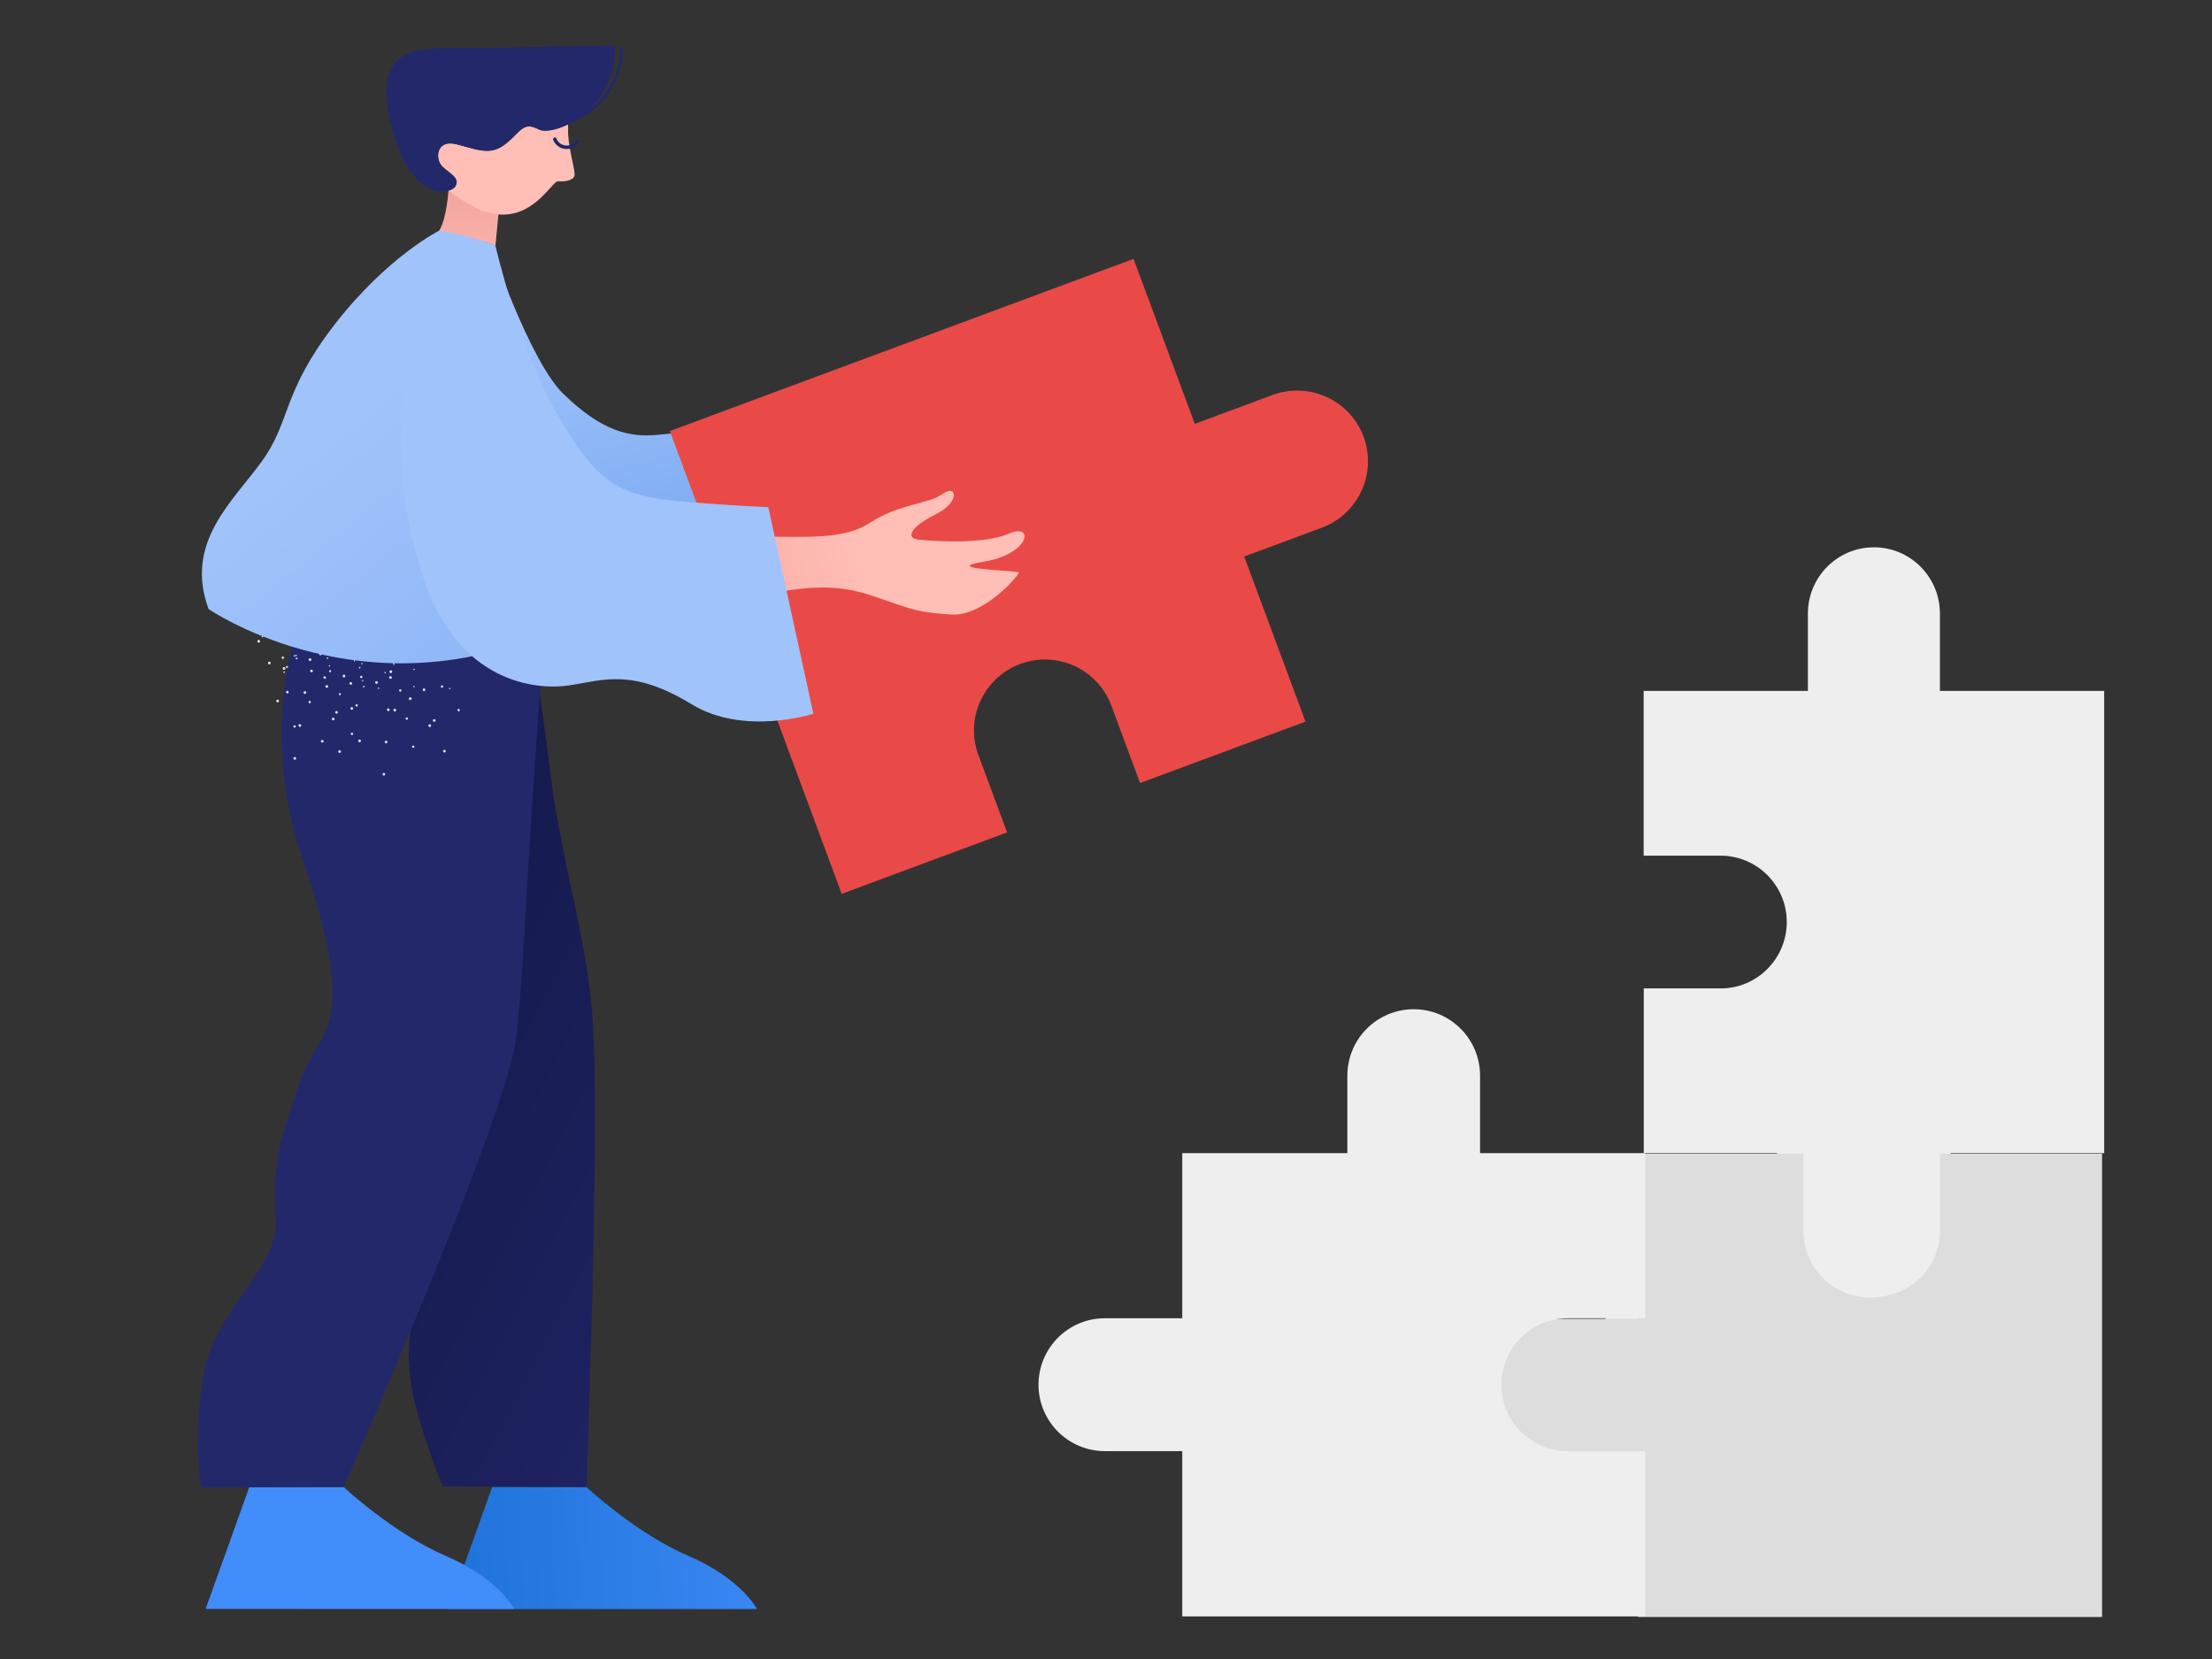 <?xml version="1.0" encoding="UTF-8"?><svg version="1.1" xmlns="http://www.w3.org/2000/svg" xmlns:xlink="http://www.w3.org/1999/xlink" viewBox="0 0 1600 1200" width="1600" height="1200" x="0px" y="0px">
    
    
    <rect x="0" y="0" width="1600" height="1200" fill="#333333" stroke="none"/>
    
    
    <!-- ITEM 0 -->
    <g>
        <defs>
            <clipPath id="clip-path-id-viewbox-item-0">
                <rect x="0.0" y="0.0" width="100.0" height="100.0"/>
            </clipPath>
        </defs>
        <g transform="translate(1411.0 720.0) rotate(0.0 -134.0 134.0) scale(-2.68 2.68)">
            <g clip-path="url(#clip-path-id-viewbox-item-0)" transform="translate(-0.0 -0.0)">
                
<path fill="#eeeeee" d="M100,94.784c-33.5,1.831-66.433,1.823-98.806,0c-1.48-32.248-1.699-62.847,0-90.939  C21.037,17.239,85.922,77.953,100,94.784z"/>

            </g>
        </g>
    </g>
    
    <!-- ITEM 1 -->
    <g>
        <defs>
            <clipPath id="clip-path-id-crop-item-1">
                
          <rect transform="scale(0.471 0.47)" x="92.0" y="0.0" width="158.0" height="331.0"/>
        
            </clipPath>
            
            <clipPath id="clip-path-id-viewbox-item-1">
                <rect x="0.0" y="0.0" width="117.754" height="155.527"/>
            </clipPath>
        </defs>
        <g clip-path="url(#clip-path-id-crop-item-1)" transform="translate(600.0 125.0) rotate(-49.252 -125.0 165.5) scale(-2.123 2.128)">
            <g clip-path="url(#clip-path-id-viewbox-item-1)" transform="translate(-0.0 -0.0)">
                
<g>
	
		<linearGradient id="R_sleeve_1_-i1" gradientUnits="userSpaceOnUse" x1="126.588" y1="108.203" x2="195.304" y2="212.297" gradientTransform="matrix(0.844 -0.018 -0.018 0.922 -46.081 -66.015)">
		<stop offset="0" style="stop-color:#A1C3FC"/>
		<stop offset="0.696" style="stop-color:#81AEF2"/>
		<stop offset="1" style="stop-color:#78A9EF"/>
	</linearGradient>
	<path id="R_sleeve-i1" fill="url(#R_sleeve_1_-i1)" d="M55.276,0c0,0,21.291,35.908,22.332,51.797   c1.226,18.708-3.598,27.042-10.195,33.419c-8.9,8.603-14.78,13.684-14.78,13.684l23.55,46.814c0,0,15.831-7.878,20.296-23.06   c5.022-17.074,19.172-31.546,20.617-38.462c1.736-8.312-0.435-18.706-1.083-23.101C111.865,32.959,105.875,23.429,87.13,0l0,0"/>
	<path id="R_hand-i1" fill="#FFBEB6" d="M64.924,123.329c-5.303,2.319-9.479,4.109-11.375,5.023   c-7.131,3.455-12.203,15.349-22.519,24.059c-10.326,8.7-26.484-3.387-26.984-5.235c-0.5-1.857,14.166-6.255,15.157-7.343   s-8.363,1.742-13.28,3.426s-6.188-1.068-5.88-3.368c0.308-2.31,13.088-5.187,20.623-8.873c7.535-3.676,6.438-7.064-2.512-9.258   c-8.95-2.185-4.946-7.891-4.946-7.891s3.253,0.577,14.878,4.205c11.442,3.57,15.648,3.445,29.708-8.931L64.924,123.329z"/>
</g>

            </g>
        </g>
    </g>
    
    <!-- ITEM 2 -->
    <g>
        <defs>
            <clipPath id="clip-path-id-viewbox-item-2">
                <rect x="0.0" y="0.0" width="457.1" height="348.7"/>
            </clipPath>
        </defs>
        <g transform="translate(532.0 219.0) rotate(-20.37 234.5 178.5) scale(1.026 1.024)">
            <g clip-path="url(#clip-path-id-viewbox-item-2)" transform="translate(-0.0 -0.0)">
                

<title>puzzle_piece_green_1</title>
<g>
	<path d="M407,124.3h-58.3V0H0v348.7h124.4v-58.3c0-27.6,22.4-50,50-50c27.6,0,50,22.4,50,50v58.3h124.4V224.3h58.3   c27.6,0,50-22.4,50-50.1C457,146.6,434.6,124.3,407,124.3L407,124.3L407,124.3z" style="fill:#e94a47;"/>
</g>

            </g>
        </g>
    </g>
    
    <!-- ITEM 3 -->
    <g>
        <defs>
            <clipPath id="clip-path-id-viewbox-item-3">
                <rect x="0.0" y="0.0" width="348.7" height="457.0"/>
            </clipPath>
        </defs>
        <g transform="translate(1133.0 782.0) rotate(90 167.5 220.0) scale(0.961 0.963)">
            <g clip-path="url(#clip-path-id-viewbox-item-3)" transform="translate(-0.0 -0.0)">
                

<title>puzzle_piece_light_green_1</title>
<g>
	<path d="M348.7,0H0v124.3h58.3c27.6,0,50,22.4,50,50s-22.4,50-50,50H0v124.4h124.3V407c0,27.6,22.4,50,50,50   s50-22.4,50-50v-58.3h124.4V0z" style="fill:#dddddd;"/>
</g>

            </g>
        </g>
    </g>
    
    <!-- ITEM 4 -->
    <g>
        <defs>
            <clipPath id="clip-path-id-viewbox-item-4">
                <rect x="0.0" y="0.0" width="348.8" height="565.3"/>
            </clipPath>
        </defs>
        <g transform="translate(1189.0 396.0) rotate(-180.0 166.5 271.0) scale(0.955 0.959)">
            <g clip-path="url(#clip-path-id-viewbox-item-4)" transform="translate(-0.0 -0.0)">
                

<title>puzzle_piece_light_green_2</title>
<g>
	<path d="M290.4,232.6h58.3V108.3H224.3V50c0-27.6-22.4-50-50-50s-50,22.4-50,50v58.3H0V457h124.4v58.3   c0,27.6,22.4,50,50,50c27.6,0,50-22.4,50-50V457h124.4V332.7h-58.3c-27.6,0-50.1-22.4-50.1-50S262.8,232.6,290.4,232.6z" style="fill:#eeeeee;"/>
</g>

            </g>
        </g>
    </g>
    
    <!-- ITEM 5 -->
    <g>
        <defs>
            <clipPath id="clip-path-id-viewbox-item-5">
                <rect x="0.0" y="0.0" width="457.1" height="457.0"/>
            </clipPath>
        </defs>
        <g transform="translate(1190.0 730.0) rotate(0.0 -219.5 219.5) scale(-0.96 0.961)">
            <g clip-path="url(#clip-path-id-viewbox-item-5)" transform="translate(-0.0 -0.0)">
                

<title>puzzle_piece_dark_green_4</title>
<g>
	<path d="M0,457V332.6h58.3c27.6,0,50-22.4,50-50s-22.4-50-50-50H0V108.3h124.4V50c0-27.6,22.4-50,50-50   c27.6,0,50,22.4,50,50v58.3h124.4v124.3h58.3c27.6,0,50,22.4,50,50s-22.4,50-50,50h-58.3V457H0z" style="fill:#eeeeee;"/>
</g>

            </g>
        </g>
    </g>
    
    <!-- ITEM 6 -->
    <g>
        <defs>
            <clipPath id="clip-path-id-viewbox-item-6">
                <rect x="0.0" y="0.0" width="238.0" height="450.0"/>
            </clipPath>
        </defs>
        <g transform="translate(143.0 33.0) rotate(0.0 299.0 565.5) scale(2.513 2.513)">
            <g clip-path="url(#clip-path-id-viewbox-item-6)" transform="translate(-0.0 -0.0)">
                
<linearGradient id="L_hand_1_-i7" gradientUnits="userSpaceOnUse" x1="-2688.356" y1="6119.542" x2="-1547.742" y2="5753.596" gradientTransform="matrix(-0.062 0.04 0.04 0.062 -220.267 -122.946)">
	<stop offset="0" style="stop-color:#FFBEB6"/>
	<stop offset="1" style="stop-color:#F29B94"/>
</linearGradient>
<path id="L_hand-i7" fill="url(#L_hand_1_-i7)" d="M142.265,161.943c6.197-1.119,11.717-2.093,15.532-2.878  c15.364-3.136,24.766-4.791,36.943-0.516c12.127,4.198,12.592,4.519,22.073,5.193c9.481,0.673,19.878-11.552,19.51-12.12  s-23.231-0.928-9.985-3.095c13.245-2.166,14.57-11.265,7.194-8.065c-7.35,3.184-21.985,2.184-25.935,1.74  c-4.054-0.379-2.389-3.691,4.727-7.237c7.166-3.468,6.285-8.905,2.144-5.967c-4.048,3.024-12.246,2.692-21.02,8.373  c-8.774,5.681-21.006,3.528-40.939,4.018c-2.551,0.076-5.244-0.011-7.833-0.165L142.265,161.943z"/>
<g id="man-i7">
	
		<linearGradient id="L_shoe-2_1_-i7" gradientUnits="userSpaceOnUse" x1="5929.088" y1="7363.758" x2="4040.002" y2="7469.441" gradientTransform="matrix(0.074 0 0 0.074 -230.549 -118.014)">
		<stop offset="0.129" style="stop-color:#428DFC"/>
		<stop offset="0.999" style="stop-color:#1D72D8"/>
	</linearGradient>
	<path id="L_shoe-2-i7" fill="url(#L_shoe-2_1_-i7)" d="M84.759,414.895l-12.58,35.102L160.992,450c0,0-4.554-8.786-19.734-15.293   c-15.18-6.507-29.35-19.811-29.35-19.811L84.759,414.895"/>
	<path id="R_shoe-2-i7" fill="#428DFC" d="M14.861,414.876L2.28,449.978l88.812,0.003c0,0-4.554-8.786-19.734-15.293   c-15.181-6.507-29.35-19.811-29.35-19.811H14.861"/>
	
		<linearGradient id="L_trousers-2_1_-i7" gradientUnits="userSpaceOnUse" x1="5922.64" y1="6356.673" x2="3994.783" y2="5357.565" gradientTransform="matrix(0.074 0 0 0.074 -230.549 -118.014)">
		<stop offset="0" style="stop-color:#23286B"/>
		<stop offset="1" style="stop-color:#151A4F"/>
	</linearGradient>
	<path id="L_trousers-2-i7" fill="url(#L_trousers-2_1_-i7)" d="M113.623,279.497c-1.525-19.626-6.659-37.5-9.806-55.419   c-0.435-2.472-1.012-4.911-1.337-7.4c-1.553-11.924-6.595-50.427-7.635-55.625l-23.156,2.692l-11.109,1.752l0,0   c0,0-7.878,1.512-13.761,4.613l0,0c-2.273,11.2-2.801,25.102,0.913,41.395c10.704,46.991,11.536,40.392,9.889,73.363   c-1.656,32.971,3.706,21.843,5.351,56.462c1.647,34.627-9.839,28.679,7.491,73.397l41.439,0.172   C111.906,414.9,115.935,309.249,113.623,279.497z"/>
	<path id="R_trousers-2-i7" fill="#23286B" d="M95.497,231.064c0,0,3.857-64.655,6.121-72.746l-69.905,4.1l-3.836,7.421   c-0.745-0.152,0.688,0.153,0,0c-5.592,20.84-4.881,42.872,2.043,63.309c17.077,51.265,5.342,48.837-0.192,64.35   c-5.564,15.503-8.538,24.986-7.274,39.638C23.74,351.8,5.199,363.247,1.769,382.19c-3.409,18.964-0.841,32.816-0.841,32.816   l41.082-0.132c0,0,47.45-107.398,49.727-129.79C93.788,264.914,93.788,257.049,95.497,231.064z"/>
	<path id="texture-3-i7" opacity="0.86" fill="#FFFFFF" enable-background="new    " d="M37.449,170.37   c0.04,0.105,0.157,0.157,0.261,0.117c0.001,0,0.001,0,0.002-0.001c0.1-0.043,0.147-0.159,0.102-0.259   c-0.001-0.002-0.002-0.004-0.002-0.005c-0.04-0.105-0.157-0.157-0.261-0.117c-0.001,0-0.001,0-0.002,0.001   C37.453,170.153,37.409,170.268,37.449,170.37z M41.938,168.51c0.04,0.105,0.158,0.157,0.262,0.117c0.001,0,0.001,0,0.002-0.001   c0.105-0.042,0.156-0.161,0.115-0.267c-0.04-0.105-0.158-0.157-0.262-0.117c-0.001,0-0.001,0-0.002,0.001   C41.949,168.289,41.9,168.406,41.938,168.51L41.938,168.51z M46.439,166.65c0.032,0.1,0.138,0.155,0.239,0.122   c0.004-0.001,0.008-0.003,0.012-0.005c0.105-0.042,0.156-0.161,0.115-0.266c-0.04-0.105-0.158-0.157-0.262-0.117   c0,0-0.001,0-0.001,0.001c-0.097,0.036-0.147,0.145-0.111,0.242C46.432,166.635,46.435,166.642,46.439,166.65z M50.928,164.791   c0.04,0.105,0.158,0.157,0.261,0.117c0.001,0,0.001,0,0.002-0.001c0.102-0.049,0.146-0.173,0.096-0.275   c-0.044-0.091-0.148-0.136-0.245-0.108C50.938,164.568,50.886,164.687,50.928,164.791z M55.416,162.933   c0.04,0.105,0.157,0.157,0.261,0.117c0.001,0,0.001,0,0.002-0.001c0.105-0.042,0.156-0.161,0.115-0.267   c-0.04-0.105-0.157-0.157-0.261-0.117c-0.001,0-0.001,0-0.002,0.001C55.425,162.708,55.374,162.828,55.416,162.933L55.416,162.933z    M51.998,185.162c0.1,0.043,0.216-0.003,0.259-0.103c0-0.001,0.001-0.002,0.001-0.003c0.043-0.103-0.004-0.219-0.106-0.263   c-0.1-0.043-0.216,0.003-0.259,0.103c0,0.001-0.001,0.002-0.001,0.003C51.851,185,51.898,185.118,51.998,185.162L51.998,185.162z    M53.862,180.636c0.106,0.041,0.224-0.005,0.274-0.108c0.038-0.105-0.014-0.22-0.118-0.261c-0.091-0.047-0.204-0.009-0.251,0.083   c-0.004,0.007-0.007,0.015-0.01,0.024C53.714,180.475,53.761,180.592,53.862,180.636L53.862,180.636z M55.739,176.109   c0.1,0.043,0.216-0.003,0.259-0.103c0-0.001,0.001-0.002,0.001-0.003c0.049-0.103,0.005-0.224-0.098-0.273   c-0.102-0.049-0.224-0.005-0.273,0.098c-0.003,0.006-0.005,0.013-0.007,0.019C55.583,175.953,55.635,176.068,55.739,176.109   L55.739,176.109z M57.603,171.583c0.1,0.043,0.216-0.003,0.26-0.103c0-0.001,0.001-0.002,0.001-0.003   c0.042-0.107-0.005-0.227-0.108-0.278c-0.1-0.043-0.216,0.003-0.259,0.103c0,0.001-0.001,0.002-0.001,0.003   C57.453,171.412,57.499,171.532,57.603,171.583L57.603,171.583z M72.353,185.139c0.04,0.105,0.158,0.157,0.262,0.117   c0,0,0.001,0,0.001-0.001c0.097-0.036,0.147-0.145,0.111-0.242c-0.003-0.007-0.006-0.015-0.01-0.024   c-0.037-0.103-0.149-0.154-0.25-0.118C72.362,184.915,72.312,185.034,72.353,185.139L72.353,185.139z M37.984,159.619   c0.007,0.111,0.096,0.2,0.207,0.207c0.11-0.004,0.196-0.096,0.191-0.206v-0.001c0.004-0.111-0.083-0.204-0.194-0.209   C38.075,159.414,37.986,159.505,37.984,159.619L37.984,159.619z M42.842,159.641c0.003,0.033,0.011,0.065,0.027,0.094   c0.042,0.06,0.108,0.103,0.18,0.114c0.11-0.004,0.196-0.096,0.191-0.207v-0.001c0.008-0.107-0.072-0.2-0.178-0.209   c-0.005,0-0.011-0.001-0.015-0.001c-0.073,0.005-0.139,0.045-0.177,0.109C42.851,159.571,42.842,159.605,42.842,159.641   L42.842,159.641z M47.701,159.664c0.004,0.11,0.095,0.198,0.206,0.194c0.106,0.008,0.199-0.072,0.207-0.177   c0-0.005,0.001-0.012,0.001-0.018c-0.003-0.113-0.094-0.205-0.207-0.207C47.794,159.462,47.707,159.552,47.701,159.664   L47.701,159.664z M44.998,177.206c0.066,0.077,0.183,0.085,0.26,0.019c0.005-0.005,0.011-0.01,0.015-0.015   c0.077-0.07,0.084-0.189,0.014-0.267c-0.004-0.005-0.008-0.008-0.012-0.012c-0.066-0.077-0.183-0.085-0.26-0.019   c-0.005,0.005-0.011,0.01-0.015,0.015c-0.077,0.07-0.084,0.189-0.014,0.267C44.989,177.199,44.993,177.203,44.998,177.206   L44.998,177.206z M48.439,173.755c0.058,0.061,0.154,0.073,0.223,0.025l0.013-0.002c0.014,0,0.03-0.007,0.039-0.019   c0.047-0.045,0.069-0.11,0.058-0.174c-0.007-0.044-0.027-0.084-0.057-0.118c-0.076-0.077-0.199-0.078-0.276-0.004   c-0.081,0.077-0.084,0.206-0.006,0.287C48.435,173.751,48.437,173.753,48.439,173.755L48.439,173.755z M51.883,170.303   c0.078,0.073,0.2,0.069,0.273-0.009l0.001-0.001c0.077-0.068,0.085-0.187,0.017-0.263c-0.005-0.005-0.009-0.01-0.014-0.014   c-0.066-0.077-0.183-0.085-0.26-0.019c-0.005,0.005-0.011,0.01-0.015,0.015c-0.081,0.077-0.084,0.206-0.006,0.287   C51.879,170.3,51.881,170.302,51.883,170.303L51.883,170.303z M55.323,166.838c0.066,0.077,0.183,0.085,0.26,0.019   c0.005-0.005,0.011-0.01,0.015-0.015c0.081-0.077,0.084-0.206,0.006-0.287c-0.002-0.002-0.004-0.004-0.005-0.005   c-0.076-0.077-0.199-0.078-0.276-0.004c-0.081,0.079-0.083,0.207-0.005,0.288C55.321,166.835,55.322,166.837,55.323,166.838   L55.323,166.838z M62.041,184.481c0.007,0.111,0.096,0.2,0.207,0.207c0.115-0.002,0.207-0.096,0.205-0.211   c-0.002-0.114-0.094-0.205-0.207-0.205C62.136,184.28,62.047,184.369,62.041,184.481L62.041,184.481z M62.05,179.573   c0.004,0.11,0.095,0.198,0.206,0.194c0.106,0.008,0.199-0.072,0.207-0.177c0-0.005,0.001-0.012,0.001-0.018   c-0.003-0.113-0.094-0.205-0.207-0.207C62.144,179.372,62.057,179.461,62.05,179.573L62.05,179.573z M15.632,156.039   c0.013-0.002,0.029,0.01,0.042,0.008c0.205,0.026,0.391-0.12,0.417-0.325c0.001-0.008,0.002-0.016,0.002-0.025   c0.011-0.211-0.148-0.393-0.359-0.409c-0.037-0.006-0.073-0.006-0.11,0.001C15.619,155.541,15.625,155.791,15.632,156.039z    M24.515,156.312c-0.008,0.062,0.005,0.123,0.038,0.175c0.047,0.129,0.168,0.217,0.306,0.221l0.015,0.012   c0.211,0.01,0.391-0.151,0.404-0.362c0.017-0.209-0.136-0.393-0.345-0.411C24.72,155.941,24.538,156.101,24.515,156.312   L24.515,156.312z M33.711,156.971c-0.011,0.211,0.148,0.393,0.359,0.409c0.207,0.016,0.388-0.138,0.406-0.345   c0-0.001,0-0.002,0-0.003c0.011-0.211-0.148-0.393-0.359-0.409c-0.201-0.022-0.382,0.124-0.404,0.325   C33.712,156.956,33.711,156.963,33.711,156.971L33.711,156.971z M25.519,186.339c0.132,0.159,0.368,0.18,0.527,0.049   c0.005-0.004,0.009-0.008,0.013-0.012c0.157-0.138,0.172-0.376,0.036-0.534c-0.132-0.159-0.368-0.18-0.527-0.049   c-0.005,0.004-0.009,0.008-0.013,0.012C25.399,185.944,25.382,186.182,25.519,186.339L25.519,186.339z M32.462,180.248   c0.134,0.159,0.372,0.18,0.531,0.046c0.004-0.003,0.007-0.006,0.011-0.009c0.161-0.137,0.178-0.38,0.04-0.54   c-0.002-0.002-0.004-0.005-0.005-0.006c-0.132-0.156-0.366-0.175-0.522-0.043c-0.002,0.002-0.005,0.004-0.006,0.005   C32.35,179.842,32.331,180.081,32.462,180.248L32.462,180.248z M39.417,174.155c0.14,0.158,0.381,0.174,0.542,0.036   c0.156-0.143,0.172-0.384,0.034-0.546c-0.14-0.157-0.381-0.173-0.542-0.037c-0.161,0.138-0.178,0.38-0.04,0.54   C39.413,174.151,39.415,174.154,39.417,174.155L39.417,174.155z M46.359,168.064c0.106,0.111,0.268,0.149,0.412,0.095   c0.049-0.005,0.094-0.027,0.129-0.059c0.057-0.051,0.096-0.12,0.11-0.196l0.013-0.002c0.049-0.209-0.081-0.418-0.29-0.467   c-0.12-0.029-0.247,0.003-0.34,0.083C46.237,167.661,46.223,167.903,46.359,168.064L46.359,168.064z M53.314,161.959   c0.129,0.161,0.366,0.186,0.526,0.055c0.002-0.001,0.003-0.003,0.005-0.004c0.159-0.141,0.179-0.382,0.047-0.548   c-0.134-0.159-0.372-0.179-0.531-0.046c-0.004,0.003-0.007,0.006-0.01,0.009c-0.157,0.128-0.179,0.36-0.05,0.518   C53.304,161.948,53.308,161.953,53.314,161.959L53.314,161.959z M53.207,209.699c-0.011,0.211,0.148,0.393,0.359,0.409   c0.201,0.022,0.382-0.124,0.404-0.325c0.001-0.007,0.002-0.015,0.002-0.024c0.011-0.211-0.148-0.393-0.359-0.409   c-0.207-0.016-0.388,0.137-0.405,0.345C53.208,209.697,53.208,209.698,53.207,209.699L53.207,209.699z M53.836,200.422   c-0.014,0.21,0.143,0.393,0.355,0.409c0.21,0.014,0.392-0.144,0.409-0.355c0-0.003,0-0.005,0-0.007   c0.017-0.209-0.136-0.393-0.345-0.411C54.04,200.052,53.857,200.211,53.836,200.422L53.836,200.422z M54.475,191.131   c-0.016,0.209,0.138,0.392,0.347,0.409c0.004,0,0.007,0.001,0.011,0.001c0.201,0.022,0.382-0.124,0.404-0.325   c0.001-0.007,0.002-0.015,0.002-0.024c0.007-0.213-0.15-0.397-0.361-0.422C54.668,190.759,54.489,190.92,54.475,191.131   L54.475,191.131z M55.103,181.854c-0.014,0.21,0.144,0.393,0.355,0.408c0.21,0.014,0.392-0.145,0.408-0.355   c0-0.002,0-0.004,0-0.006c0.016-0.21-0.14-0.395-0.352-0.411c-0.21-0.016-0.395,0.14-0.411,0.352   C55.103,181.847,55.103,181.85,55.103,181.854z M55.744,172.563c-0.02,0.207,0.131,0.391,0.338,0.411s0.39-0.131,0.411-0.338   c0.001-0.007,0.001-0.015,0.002-0.024c0.019-0.207-0.133-0.392-0.34-0.411c-0.002,0-0.004,0-0.005-0.001   C55.937,172.191,55.756,172.353,55.744,172.563L55.744,172.563z M21.291,170.298c0.068,0.2,0.285,0.308,0.485,0.24   s0.307-0.285,0.24-0.485c-0.001-0.003-0.002-0.005-0.003-0.008c-0.068-0.2-0.286-0.306-0.485-0.239   c-0.199,0.068-0.306,0.286-0.239,0.485C21.29,170.294,21.29,170.296,21.291,170.298z M30.031,167.351   c0.063,0.2,0.275,0.314,0.475,0.254c0.199-0.073,0.303-0.291,0.235-0.492c-0.064-0.197-0.274-0.305-0.471-0.242   c-0.198,0.064-0.305,0.274-0.242,0.472C30.029,167.346,30.029,167.348,30.031,167.351L30.031,167.351z M38.757,164.419   c0.072,0.198,0.291,0.299,0.489,0.228c0.198-0.072,0.299-0.291,0.228-0.489c-0.071-0.195-0.286-0.297-0.482-0.231   C38.793,164,38.69,164.218,38.757,164.419L38.757,164.419z M47.485,161.486c0.07,0.199,0.287,0.306,0.487,0.239   c0.204-0.068,0.315-0.288,0.248-0.493c-0.07-0.199-0.287-0.306-0.487-0.239C47.532,161.066,47.425,161.283,47.485,161.486   L47.485,161.486z M35.686,200.572c0.181,0.097,0.409,0.029,0.506-0.154c0.003-0.005,0.005-0.01,0.007-0.014   c0.093-0.192,0.013-0.422-0.178-0.516c-0.001-0.001-0.002-0.001-0.004-0.002c-0.183-0.096-0.411-0.027-0.507,0.157   c-0.002,0.004-0.004,0.007-0.005,0.011C35.417,200.248,35.496,200.477,35.686,200.572L35.686,200.572z M39.789,192.246   c0.181,0.097,0.409,0.029,0.505-0.154c0.003-0.005,0.005-0.01,0.007-0.014c0.092-0.191,0.013-0.422-0.178-0.516   c-0.001-0.001-0.003-0.001-0.004-0.002c-0.183-0.096-0.411-0.027-0.507,0.157c-0.002,0.004-0.004,0.007-0.005,0.011   C39.519,191.922,39.599,192.15,39.789,192.246L39.789,192.246z M43.892,183.935c0.192,0.088,0.418,0.007,0.511-0.181   c0.091-0.191,0.017-0.418-0.168-0.519c-0.193-0.091-0.424-0.017-0.526,0.17C43.624,183.602,43.703,183.833,43.892,183.935   L43.892,183.935z M47.994,175.596c0.181,0.097,0.409,0.029,0.506-0.154c0.003-0.005,0.005-0.01,0.007-0.014   c0.09-0.191,0.016-0.418-0.168-0.519c-0.191-0.089-0.419-0.008-0.511,0.181c-0.096,0.178-0.03,0.401,0.149,0.497   C47.981,175.59,47.987,175.593,47.994,175.596L47.994,175.596z M52.097,167.285c0.192,0.088,0.418,0.007,0.511-0.181   c0.091-0.183,0.018-0.404-0.165-0.496c-0.005-0.003-0.01-0.005-0.015-0.007c-0.173-0.095-0.391-0.033-0.487,0.14   c-0.005,0.008-0.009,0.017-0.013,0.026c-0.097,0.19-0.024,0.421,0.166,0.518C52.097,167.284,52.097,167.285,52.097,167.285   L52.097,167.285z M70.641,203.198c0.07,0.199,0.287,0.306,0.487,0.239c0.197-0.066,0.303-0.278,0.237-0.475   c0-0.001-0.001-0.002-0.001-0.003c-0.05-0.196-0.25-0.314-0.445-0.262c-0.01,0.003-0.02,0.005-0.031,0.009   C70.693,202.78,70.586,202.994,70.641,203.198L70.641,203.198z M67.714,194.359c0.073,0.199,0.286,0.308,0.489,0.251   c0.199-0.073,0.303-0.291,0.235-0.492c-0.067-0.199-0.283-0.306-0.483-0.24C67.756,193.946,67.649,194.159,67.714,194.359   L67.714,194.359z M64.787,185.533c0.057,0.194,0.261,0.303,0.455,0.246c0.006-0.002,0.013-0.004,0.019-0.006   c0.201-0.062,0.315-0.275,0.254-0.477c-0.002-0.005-0.004-0.011-0.005-0.016c-0.068-0.2-0.285-0.308-0.485-0.24   c-0.2,0.068-0.307,0.285-0.24,0.485C64.785,185.528,64.786,185.53,64.787,185.533z M61.846,176.695   c0.07,0.199,0.287,0.306,0.487,0.239c0.195-0.06,0.302-0.269,0.242-0.462c-0.002-0.005-0.004-0.01-0.005-0.015   c-0.063-0.2-0.275-0.314-0.475-0.254C61.893,176.273,61.782,176.491,61.846,176.695L61.846,176.695z M16.034,165.799   c0.055-0.075,0.077-0.168,0.06-0.259c-0.015-0.054-0.047-0.103-0.088-0.14C16.023,165.522,16.029,165.66,16.034,165.799   L16.034,165.799z M23.438,163.842c0.038,0.178,0.213,0.291,0.391,0.254c0.005-0.001,0.01-0.002,0.014-0.004   c0.181-0.046,0.291-0.231,0.245-0.411c-0.045-0.179-0.225-0.288-0.405-0.247c-0.178,0.04-0.29,0.217-0.25,0.396   C23.436,163.834,23.437,163.838,23.438,163.842L23.438,163.842z M31.448,161.983c0.032,0.174,0.199,0.289,0.374,0.257   c0.011-0.002,0.022-0.005,0.032-0.007c0.183-0.042,0.295-0.224,0.254-0.407c-0.042-0.182-0.224-0.295-0.407-0.254   c-0.182,0.042-0.295,0.224-0.254,0.407C31.447,161.98,31.447,161.982,31.448,161.983z M39.456,160.124   c0.032,0.174,0.199,0.289,0.374,0.257c0.011-0.002,0.022-0.005,0.032-0.007c0.183-0.045,0.297-0.227,0.26-0.411   c-0.064-0.171-0.239-0.275-0.419-0.248c-0.174,0.035-0.288,0.204-0.254,0.378C39.451,160.104,39.453,160.114,39.456,160.124   L39.456,160.124z M27.704,196.269c0.158,0.099,0.367,0.052,0.466-0.107c0.102-0.155,0.059-0.362-0.094-0.463   c-0.004-0.003-0.008-0.005-0.012-0.007c-0.151-0.101-0.356-0.06-0.456,0.09c-0.004,0.005-0.007,0.011-0.01,0.016   C27.501,195.957,27.548,196.166,27.704,196.269L27.704,196.269z M32.054,189.23c0.158,0.099,0.366,0.051,0.466-0.107   c0.104-0.165,0.055-0.381-0.109-0.485c-0.162-0.094-0.368-0.04-0.465,0.12c-0.102,0.156-0.057,0.365,0.098,0.466   C32.048,189.227,32.051,189.229,32.054,189.23L32.054,189.23z M36.265,181.989c0.013,0.084,0.065,0.16,0.137,0.203   c0.158,0.099,0.366,0.051,0.466-0.107c0.104-0.165,0.055-0.381-0.109-0.485c-0.095-0.062-0.216-0.071-0.32-0.025l-0.013,0.002   c-0.059,0.024-0.109,0.071-0.133,0.129C36.237,181.789,36.226,181.894,36.265,181.989L36.265,181.989z M40.753,175.153   c0.16,0.091,0.362,0.045,0.466-0.107c0.096-0.165,0.049-0.376-0.109-0.485c-0.158-0.099-0.367-0.052-0.466,0.107   C40.54,174.832,40.589,175.049,40.753,175.153L40.753,175.153z M45.102,168.114c0.162,0.094,0.368,0.04,0.465-0.12   c0.096-0.161,0.049-0.368-0.107-0.473c-0.164-0.098-0.374-0.05-0.481,0.109C44.888,167.799,44.941,168.01,45.102,168.114   L45.102,168.114z M49.451,161.075c0.162,0.094,0.368,0.04,0.465-0.12c0.096-0.161,0.05-0.368-0.107-0.473   c-0.164-0.098-0.374-0.05-0.481,0.109C49.237,160.76,49.29,160.971,49.451,161.075L49.451,161.075z M61.696,201.864   c0.049,0.186,0.235,0.3,0.421,0.261c0.178-0.04,0.29-0.217,0.249-0.396c-0.001-0.005-0.002-0.009-0.004-0.013   c-0.038-0.183-0.217-0.302-0.4-0.264c-0.003,0.001-0.005,0.001-0.007,0.002C61.775,201.502,61.662,201.681,61.696,201.864   L61.696,201.864z M59.849,193.779c0.044,0.18,0.224,0.292,0.406,0.25c0.178-0.04,0.29-0.217,0.249-0.396   c-0.001-0.005-0.002-0.009-0.004-0.013c-0.038-0.183-0.217-0.302-0.4-0.264c-0.003,0.001-0.005,0.001-0.007,0.002   C59.91,193.408,59.802,193.595,59.849,193.779L59.849,193.779z M57.984,185.669c0.038,0.183,0.217,0.302,0.401,0.264   c0.003-0.001,0.005-0.001,0.007-0.002c0.174-0.035,0.288-0.204,0.254-0.378c-0.002-0.01-0.005-0.021-0.007-0.031   c-0.038-0.183-0.217-0.302-0.402-0.264c-0.003,0.001-0.005,0.001-0.006,0.002C58.052,185.308,57.943,185.488,57.984,185.669   L57.984,185.669z M56.122,177.585c0.047,0.183,0.233,0.294,0.417,0.247c0.18-0.046,0.29-0.227,0.249-0.409   c-0.046-0.18-0.224-0.295-0.408-0.263C56.195,177.211,56.082,177.397,56.122,177.585L56.122,177.585z M54.257,169.474   c0.039,0.185,0.221,0.302,0.406,0.262c0.184-0.039,0.302-0.221,0.262-0.406c0-0.002-0.001-0.003-0.001-0.005   c-0.039-0.184-0.219-0.303-0.404-0.264c-0.184,0.039-0.303,0.219-0.264,0.404C54.256,169.469,54.257,169.471,54.257,169.474z    M52.395,161.377c0.039,0.185,0.22,0.303,0.405,0.264c0.184-0.039,0.303-0.22,0.264-0.405c-0.001-0.003-0.001-0.005-0.002-0.007   c-0.042-0.183-0.223-0.3-0.408-0.263C52.473,161.014,52.36,161.193,52.395,161.377L52.395,161.377z M24.238,176.383   c0.105,0.151,0.312,0.189,0.462,0.084c0.005-0.004,0.011-0.007,0.015-0.012c0.149-0.103,0.185-0.306,0.083-0.455   c-0.004-0.005-0.006-0.009-0.01-0.013c-0.102-0.155-0.312-0.199-0.466-0.095c-0.005,0.003-0.009,0.006-0.013,0.009   C24.16,176.017,24.13,176.228,24.238,176.383L24.238,176.383z M30.93,171.564c0.105,0.153,0.314,0.192,0.466,0.088   c0.155-0.111,0.193-0.327,0.084-0.484c-0.113-0.151-0.322-0.189-0.48-0.086C30.848,171.195,30.816,171.41,30.93,171.564   L30.93,171.564z M37.607,166.746c0.109,0.156,0.322,0.196,0.479,0.087l0.001-0.001c0.15-0.115,0.185-0.325,0.084-0.484   c-0.11-0.152-0.322-0.186-0.473-0.076c-0.002,0.001-0.003,0.002-0.005,0.004c-0.153,0.101-0.195,0.306-0.094,0.459   C37.603,166.739,37.606,166.743,37.607,166.746L37.607,166.746z M44.302,161.942c0.113,0.152,0.325,0.183,0.478,0.073   c0.153-0.11,0.187-0.321,0.078-0.474c-0.002-0.003-0.005-0.006-0.007-0.009c-0.105-0.151-0.312-0.19-0.462-0.084   c-0.005,0.004-0.011,0.007-0.015,0.012c-0.153,0.11-0.188,0.322-0.078,0.474C44.297,161.934,44.3,161.937,44.302,161.942   L44.302,161.942z M44.057,198.05c-0.026,0.187,0.102,0.36,0.288,0.392c0.183,0.032,0.357-0.091,0.387-0.275   c0-0.001,0-0.001,0-0.002c0.028-0.187-0.093-0.364-0.277-0.407C44.266,197.73,44.088,197.861,44.057,198.05L44.057,198.05z    M45.414,189.855c-0.037,0.178,0.078,0.354,0.257,0.39c0.005,0.001,0.012,0.002,0.017,0.003c0.183,0.032,0.357-0.091,0.387-0.275   c0-0.001,0-0.001,0-0.002c0.029-0.187-0.092-0.364-0.277-0.407C45.613,189.54,45.441,189.669,45.414,189.855L45.414,189.855z    M46.756,181.662c-0.032,0.183,0.091,0.359,0.275,0.393c0.183,0.032,0.357-0.091,0.387-0.274c0-0.001,0-0.001,0-0.002   c0.037-0.178-0.078-0.353-0.257-0.39c-0.005-0.001-0.012-0.002-0.017-0.003c-0.176-0.036-0.348,0.077-0.384,0.254   C46.758,181.646,46.756,181.653,46.756,181.662L46.756,181.662z M48.098,173.468c-0.032,0.183,0.091,0.359,0.275,0.393   c0.105,0.022,0.214-0.008,0.291-0.082l0.013-0.002c0.05-0.054,0.084-0.121,0.096-0.194c0.026-0.187-0.102-0.36-0.288-0.392   c-0.183-0.032-0.357,0.091-0.387,0.274C48.098,173.467,48.098,173.467,48.098,173.468L48.098,173.468z M49.441,165.275   c-0.029,0.191,0.1,0.37,0.29,0.405c0.187,0.026,0.359-0.104,0.386-0.289c0.005-0.046,0.003-0.092-0.005-0.138   c-0.061-0.041-0.105-0.106-0.121-0.178c-0.044-0.041-0.101-0.068-0.162-0.076c-0.183-0.032-0.357,0.091-0.387,0.274   C49.441,165.274,49.441,165.275,49.441,165.275L49.441,165.275z M74.836,191.454c0.098,0.147,0.296,0.188,0.444,0.089   c0.007-0.005,0.013-0.009,0.02-0.014c0.156-0.108,0.197-0.322,0.089-0.478c-0.002-0.002-0.003-0.005-0.005-0.006   c-0.114-0.15-0.325-0.181-0.478-0.073c-0.153,0.11-0.188,0.322-0.078,0.474C74.831,191.448,74.832,191.451,74.836,191.454   L74.836,191.454z M70.047,184.679c0.104,0.156,0.315,0.198,0.47,0.094c0.155-0.104,0.198-0.315,0.094-0.471   c-0.005-0.006-0.008-0.013-0.013-0.018c-0.107-0.154-0.318-0.192-0.472-0.085c-0.154,0.107-0.192,0.318-0.085,0.473   C70.043,184.673,70.045,184.676,70.047,184.679z M55.697,164.368c0.105,0.153,0.314,0.192,0.466,0.088   c0.155-0.111,0.193-0.327,0.084-0.484c-0.113-0.151-0.322-0.189-0.48-0.086C55.615,163.999,55.584,164.215,55.697,164.368   L55.697,164.368z M19.664,156.747c-0.001,0.114,0.09,0.207,0.203,0.207c0.002,0,0.003,0,0.005,0c0.11-0.015,0.191-0.11,0.19-0.22   c-0.003-0.11-0.094-0.197-0.203-0.194c-0.11,0.003-0.197,0.094-0.194,0.203C19.664,156.744,19.664,156.745,19.664,156.747   L19.664,156.747z M24.512,156.59c0.004,0.11,0.095,0.198,0.206,0.194c0.057,0.002,0.11-0.027,0.14-0.076   c0.034-0.036,0.051-0.083,0.05-0.132c-0.004-0.11-0.095-0.198-0.206-0.194c-0.068-0.002-0.128,0.04-0.151,0.104   C24.52,156.511,24.505,156.55,24.512,156.59L24.512,156.59z M29.36,156.433c0.003,0.11,0.094,0.197,0.204,0.193   c0.11-0.003,0.197-0.094,0.193-0.204c0-0.001,0-0.002,0-0.002c-0.003-0.113-0.094-0.205-0.207-0.207   C29.439,156.228,29.358,156.322,29.36,156.433L29.36,156.433z M28.211,175.679c0.084,0.073,0.21,0.068,0.288-0.012   c0.073-0.085,0.067-0.211-0.013-0.29c-0.084-0.073-0.21-0.068-0.288,0.012C28.127,175.474,28.132,175.6,28.211,175.679   L28.211,175.679z M31.514,172.108c0.084,0.073,0.209,0.067,0.288-0.012c0.072-0.085,0.066-0.211-0.013-0.29   c-0.084-0.073-0.21-0.068-0.288,0.012C31.429,171.903,31.435,172.029,31.514,172.108L31.514,172.108z M34.828,168.521   c0.078,0.073,0.2,0.069,0.273-0.009l0.001-0.001c0.077-0.072,0.082-0.192,0.01-0.27c-0.007-0.007-0.014-0.014-0.024-0.02   c-0.083-0.073-0.209-0.065-0.281,0.018s-0.065,0.209,0.018,0.281C34.827,168.52,34.827,168.521,34.828,168.521L34.828,168.521z    M38.13,164.951c0.078,0.073,0.2,0.069,0.273-0.009l0.001-0.001c0.081-0.079,0.083-0.207,0.005-0.288   c-0.001-0.001-0.002-0.003-0.004-0.004c-0.084-0.072-0.209-0.067-0.288,0.012C38.045,164.745,38.05,164.872,38.13,164.951   L38.13,164.951z M41.43,161.365c0.084,0.073,0.21,0.068,0.288-0.012c0.073-0.086,0.063-0.216-0.024-0.288   c-0.081-0.069-0.2-0.065-0.277,0.01C41.347,161.16,41.352,161.287,41.43,161.365L41.43,161.365z M47.284,182.798   c0.005,0.11,0.097,0.195,0.207,0.191c0.11-0.005,0.195-0.097,0.191-0.207c-0.005-0.11-0.096-0.194-0.206-0.191   C47.365,182.595,47.279,182.689,47.284,182.798L47.284,182.798z M47.102,177.903c0.01,0.113,0.107,0.197,0.219,0.192   c0.11-0.004,0.196-0.096,0.191-0.207v-0.001c0.001-0.107-0.084-0.194-0.191-0.195c-0.005,0-0.01,0-0.014,0   c-0.113-0.001-0.205,0.091-0.205,0.203C47.101,177.898,47.101,177.901,47.102,177.903L47.102,177.903z M46.934,173.004   c0.003,0.11,0.094,0.197,0.203,0.194c0.11-0.003,0.197-0.094,0.194-0.203c0-0.001,0-0.003,0-0.004   c0.001-0.107-0.084-0.194-0.191-0.195c-0.005,0-0.01,0-0.014,0c-0.11,0.004-0.196,0.096-0.192,0.206   C46.934,173.003,46.934,173.004,46.934,173.004L46.934,173.004z M46.764,168.106l0.007,0.054c0.032,0.082,0.11,0.136,0.199,0.139   c0.11-0.005,0.196-0.096,0.191-0.207v-0.001c-0.005-0.084-0.057-0.159-0.136-0.191l-0.013,0.002   c-0.017-0.008-0.037-0.011-0.056-0.006c-0.106,0-0.192,0.085-0.192,0.191C46.764,168.096,46.764,168.101,46.764,168.106   L46.764,168.106z M46.582,163.21c0.004,0.11,0.095,0.198,0.206,0.194c0.111-0.005,0.197-0.098,0.192-0.209   c-0.005-0.11-0.096-0.195-0.206-0.192c-0.11,0.004-0.196,0.096-0.192,0.206C46.581,163.21,46.581,163.21,46.582,163.21   L46.582,163.21z M55.257,164.373c0.084,0.072,0.209,0.067,0.288-0.012c0.073-0.085,0.067-0.211-0.013-0.29   c-0.078-0.073-0.2-0.069-0.273,0.009l-0.001,0.001c-0.081,0.079-0.083,0.207-0.005,0.288   C55.255,164.37,55.256,164.372,55.257,164.373L55.257,164.373z M51.714,161.027c0.084,0.073,0.21,0.068,0.288-0.012   c0.073-0.085,0.067-0.211-0.013-0.29c-0.084-0.073-0.209-0.067-0.288,0.012C51.627,160.822,51.634,160.947,51.714,161.027   L51.714,161.027z M24.271,165.687c0.047,0.098,0.161,0.143,0.261,0.103c0.1-0.053,0.143-0.173,0.099-0.278   c-0.04-0.099-0.155-0.147-0.254-0.107c-0.003,0.001-0.005,0.002-0.007,0.004C24.27,165.463,24.227,165.583,24.271,165.687   L24.271,165.687z M28.681,163.659c0.045,0.1,0.161,0.147,0.261,0.103c0.099-0.039,0.147-0.152,0.108-0.251   c-0.002-0.005-0.004-0.009-0.006-0.013c-0.034-0.096-0.139-0.148-0.236-0.114c-0.009,0.003-0.017,0.006-0.026,0.011   c-0.1,0.043-0.147,0.159-0.104,0.259C28.68,163.655,28.68,163.658,28.681,163.659L28.681,163.659z M33.09,161.63   c0.038,0.098,0.148,0.147,0.246,0.11c0.005-0.002,0.011-0.005,0.015-0.007c0.097-0.036,0.147-0.145,0.111-0.242   c-0.003-0.008-0.006-0.015-0.01-0.024c-0.041-0.099-0.155-0.147-0.254-0.107c-0.003,0.001-0.005,0.002-0.007,0.004   C33.091,161.413,33.047,161.529,33.09,161.63L33.09,161.63z M37.502,159.616c0.053,0.098,0.171,0.141,0.276,0.101   c0.094-0.057,0.136-0.173,0.099-0.278c-0.051-0.1-0.171-0.145-0.276-0.101C37.502,159.39,37.458,159.511,37.502,159.616   L37.502,159.616z M37.863,178.723c0.104,0.032,0.215-0.021,0.259-0.12c0.041-0.103-0.008-0.217-0.11-0.258   c-0.003-0.001-0.005-0.002-0.008-0.003c-0.096-0.042-0.209,0.003-0.251,0.099c-0.003,0.006-0.005,0.013-0.007,0.021   C37.706,178.566,37.758,178.682,37.863,178.723L37.863,178.723z M39.566,174.136c0.104,0.032,0.215-0.021,0.259-0.12   c0.035-0.105-0.016-0.219-0.118-0.261c-0.095-0.045-0.209-0.005-0.254,0.091c-0.002,0.005-0.005,0.009-0.006,0.014   c-0.044,0.106,0.005,0.227,0.11,0.271C39.559,174.133,39.562,174.134,39.566,174.136L39.566,174.136z M41.255,169.536   c0.096,0.042,0.209-0.002,0.251-0.099c0.003-0.006,0.005-0.013,0.007-0.021c0.038-0.105-0.014-0.22-0.118-0.261   c-0.104-0.032-0.215,0.02-0.259,0.12c-0.041,0.103,0.008,0.217,0.11,0.258C41.248,169.534,41.251,169.535,41.255,169.536   L41.255,169.536z M42.945,164.951c0.096,0.042,0.209-0.002,0.251-0.099c0.003-0.006,0.005-0.013,0.007-0.021   c0.038-0.105-0.014-0.22-0.118-0.261c-0.104-0.032-0.215,0.021-0.259,0.12C42.788,164.794,42.84,164.91,42.945,164.951   L42.945,164.951z M44.634,160.366c0.106,0.038,0.221-0.017,0.259-0.122c0.038-0.105-0.015-0.219-0.12-0.258   c-0.105-0.039-0.22,0.014-0.259,0.12C44.486,160.209,44.536,160.32,44.634,160.366L44.634,160.366z M56.31,178.143   c0.04,0.099,0.155,0.147,0.254,0.107c0.003-0.001,0.005-0.002,0.007-0.004c0.1-0.043,0.147-0.159,0.102-0.259   c-0.001-0.002-0.002-0.004-0.002-0.005c-0.034-0.096-0.139-0.148-0.236-0.114c-0.009,0.003-0.017,0.006-0.026,0.011   c-0.1,0.043-0.147,0.159-0.102,0.259C56.308,178.14,56.309,178.142,56.31,178.143z M54.289,173.682   c0.049,0.103,0.172,0.148,0.276,0.101c0.096-0.049,0.136-0.165,0.087-0.262c-0.034-0.096-0.139-0.148-0.236-0.114   c-0.009,0.003-0.017,0.006-0.026,0.011c-0.1,0.043-0.147,0.159-0.102,0.259C54.289,173.68,54.289,173.68,54.289,173.682   L54.289,173.682z M52.269,169.221c0.051,0.1,0.171,0.145,0.276,0.101c0.1-0.053,0.143-0.173,0.099-0.278   c-0.055-0.101-0.18-0.138-0.281-0.084C52.27,169.01,52.229,169.123,52.269,169.221L52.269,169.221z M50.262,164.758   c0.04,0.099,0.155,0.147,0.254,0.107c0.003-0.001,0.005-0.002,0.008-0.004c0.065-0.034,0.107-0.096,0.114-0.169   c0.009-0.037,0.004-0.076-0.014-0.11c-0.047-0.098-0.161-0.142-0.261-0.103c-0.042,0.021-0.076,0.055-0.096,0.096l0.002,0.013   C50.232,164.642,50.23,164.706,50.262,164.758L50.262,164.758z M48.242,160.297c0.049,0.095,0.161,0.138,0.261,0.103   c0.104-0.047,0.149-0.171,0.101-0.275c-0.001-0.001-0.001-0.002-0.002-0.003c-0.04-0.099-0.155-0.147-0.254-0.107   c-0.003,0.001-0.005,0.002-0.008,0.004C48.242,160.073,48.199,160.194,48.242,160.297L48.242,160.297z M52.797,162.197   c0.109,0.068,0.251,0.036,0.321-0.072c0.066-0.11,0.035-0.252-0.073-0.323c-0.109-0.068-0.251-0.036-0.321,0.072   C52.658,161.984,52.689,162.126,52.797,162.197L52.797,162.197z M16.699,159.868c0.029,0.121,0.15,0.198,0.271,0.171   c0.124-0.03,0.204-0.15,0.181-0.276c-0.032-0.125-0.158-0.201-0.283-0.17c-0.001,0-0.002,0-0.002,0.001   c-0.12,0.025-0.197,0.142-0.171,0.261C16.697,159.861,16.698,159.865,16.699,159.868z M22.104,158.675   c0.029,0.121,0.15,0.198,0.271,0.171c0.124-0.03,0.204-0.15,0.181-0.276c-0.032-0.125-0.158-0.201-0.283-0.17   c-0.001,0-0.002,0-0.002,0.001c-0.117,0.021-0.195,0.131-0.174,0.248C22.1,158.657,22.102,158.667,22.104,158.675L22.104,158.675z    M27.51,157.482c0.029,0.121,0.15,0.198,0.271,0.171c0.121-0.033,0.199-0.151,0.181-0.276c-0.032-0.125-0.158-0.201-0.283-0.17   c-0.001,0-0.002,0-0.003,0.001c-0.117,0.02-0.195,0.131-0.174,0.248C27.505,157.464,27.507,157.473,27.51,157.482L27.51,157.482z    M24.758,180.536c0.1,0.066,0.236,0.039,0.301-0.061c0.002-0.003,0.004-0.005,0.005-0.008c0.071-0.104,0.043-0.245-0.06-0.316   c-0.004-0.003-0.008-0.005-0.012-0.007c-0.1-0.066-0.236-0.039-0.301,0.062c-0.002,0.003-0.004,0.005-0.005,0.008   C24.619,180.323,24.65,180.465,24.758,180.536L24.758,180.536z M27.725,175.83c0.109,0.068,0.251,0.036,0.321-0.073   c0.066-0.11,0.035-0.252-0.073-0.323c-0.1-0.066-0.236-0.039-0.301,0.062c-0.002,0.003-0.004,0.005-0.005,0.008   c-0.075,0.1-0.054,0.243,0.047,0.317C27.715,175.825,27.719,175.827,27.725,175.83L27.725,175.83z M30.705,171.122   c0.096,0.056,0.219,0.039,0.296-0.041c0.012-0.015,0.025-0.017,0.024-0.032c0.066-0.11,0.035-0.252-0.073-0.323   c-0.109-0.068-0.251-0.036-0.321,0.073C30.565,170.909,30.597,171.051,30.705,171.122L30.705,171.122z M33.684,166.414   c0.109,0.068,0.251,0.036,0.321-0.072c0.066-0.11,0.035-0.252-0.073-0.323c-0.066-0.045-0.152-0.049-0.221-0.011   c-0.027,0.004-0.039,0.019-0.052,0.021l-0.047,0.063C33.544,166.2,33.576,166.343,33.684,166.414L33.684,166.414z M36.663,161.706   c0.099,0.066,0.233,0.039,0.3-0.059c0.003-0.004,0.005-0.007,0.006-0.01c0.075-0.1,0.054-0.243-0.047-0.317   c-0.004-0.003-0.008-0.005-0.012-0.008c-0.109-0.068-0.251-0.036-0.321,0.073C36.524,161.493,36.556,161.634,36.663,161.706   L36.663,161.706z M47.61,184.56c0.018,0.117,0.128,0.196,0.244,0.177c0.009-0.002,0.017-0.004,0.027-0.006   c0.121-0.031,0.197-0.152,0.169-0.274c-0.032-0.121-0.149-0.2-0.273-0.185C47.651,184.306,47.578,184.434,47.61,184.56   C47.61,184.559,47.61,184.56,47.61,184.56L47.61,184.56z M46.401,179.097c0.032,0.125,0.158,0.201,0.282,0.17   c0.001,0,0.002,0,0.003-0.001c0.121-0.031,0.197-0.152,0.168-0.274c-0.032-0.121-0.149-0.2-0.273-0.184   C46.455,178.845,46.378,178.969,46.401,179.097L46.401,179.097z M45.216,173.617c0.013,0.118,0.12,0.204,0.238,0.191   c0.012-0.001,0.024-0.004,0.035-0.006c0.121-0.031,0.197-0.152,0.168-0.274c-0.032-0.121-0.149-0.2-0.273-0.185   C45.263,173.374,45.189,173.495,45.216,173.617L45.216,173.617z M44.02,168.153c0.013,0.118,0.12,0.204,0.238,0.191   c0.012-0.001,0.024-0.004,0.035-0.006c0.121-0.031,0.197-0.152,0.168-0.274c-0.028-0.124-0.148-0.206-0.273-0.184   C44.068,167.909,43.992,168.03,44.02,168.153L44.02,168.153z M42.824,162.688c0.013,0.118,0.12,0.204,0.238,0.191   c0.012-0.001,0.024-0.004,0.035-0.006c0.128-0.024,0.212-0.147,0.189-0.274c-0.024-0.128-0.147-0.212-0.274-0.189   c-0.128,0.024-0.212,0.147-0.189,0.274C42.823,162.686,42.823,162.687,42.824,162.688z M18.433,170.221   c0.066,0.108,0.207,0.14,0.314,0.073c0.004-0.003,0.007-0.005,0.012-0.007c0.097-0.08,0.12-0.22,0.051-0.327   c-0.073-0.103-0.216-0.128-0.32-0.054C18.39,169.978,18.364,170.117,18.433,170.221L18.433,170.221z M22.972,167.035   c0.071,0.101,0.209,0.125,0.309,0.054l0,0c0.108-0.068,0.139-0.21,0.071-0.318c-0.068-0.108-0.21-0.139-0.318-0.071   c-0.004,0.003-0.008,0.005-0.012,0.008C22.921,166.786,22.899,166.931,22.972,167.035L22.972,167.035z M27.508,163.835   c0.061,0.099,0.193,0.129,0.292,0.067c0.006-0.004,0.013-0.008,0.018-0.013c0.105-0.064,0.136-0.199,0.073-0.303   c-0.002-0.004-0.005-0.007-0.007-0.011c-0.075-0.104-0.217-0.133-0.325-0.066C27.461,163.588,27.44,163.729,27.508,163.835   L27.508,163.835z M32.046,160.649c0.071,0.101,0.209,0.125,0.309,0.054l0,0c0.108-0.07,0.138-0.213,0.07-0.322   c-0.002-0.003-0.004-0.005-0.005-0.007c-0.076-0.104-0.22-0.127-0.324-0.051c-0.105,0.076-0.127,0.22-0.051,0.324   C32.046,160.648,32.046,160.648,32.046,160.649L32.046,160.649z M36.583,157.449c0.061,0.099,0.193,0.129,0.292,0.067   c0.006-0.004,0.013-0.008,0.018-0.013c0.105-0.064,0.136-0.199,0.073-0.303c-0.002-0.004-0.005-0.007-0.007-0.011   c-0.072-0.108-0.217-0.137-0.325-0.066C36.537,157.203,36.514,157.343,36.583,157.449L36.583,157.449z M36.265,181.989   c0.027,0.019,0.057,0.034,0.088,0.043c0.122,0.024,0.239-0.057,0.261-0.18c0.001-0.003,0.001-0.006,0.002-0.009   c0.019-0.121-0.056-0.237-0.174-0.268l-0.013,0.002c-0.122-0.024-0.239,0.057-0.261,0.18c-0.001,0.003-0.001,0.006-0.002,0.009   C36.147,181.853,36.187,181.942,36.265,181.989L36.265,181.989z M37.135,176.251c-0.026,0.122,0.051,0.242,0.173,0.268h0.001   c0.125,0.022,0.246-0.055,0.278-0.177c0.016-0.128-0.066-0.248-0.191-0.28C37.272,176.041,37.156,176.127,37.135,176.251   L37.135,176.251z M38.093,170.752c-0.024,0.123,0.058,0.242,0.181,0.264c0.002,0,0.004,0.001,0.006,0.001   c0.122,0.024,0.239-0.057,0.261-0.18c0.001-0.003,0.001-0.006,0.002-0.009c0.024-0.123-0.058-0.243-0.183-0.264   c-0.002,0-0.004-0.001-0.005-0.001c-0.122-0.022-0.239,0.057-0.261,0.18C38.094,170.746,38.094,170.75,38.093,170.752   L38.093,170.752z M39.05,165.24c-0.02,0.125,0.064,0.243,0.189,0.267c0.113,0.031,0.23-0.038,0.26-0.151   c0.002-0.008,0.004-0.016,0.005-0.025c0.026-0.122-0.051-0.242-0.173-0.268H39.33c-0.125-0.029-0.249,0.049-0.278,0.173   C39.05,165.237,39.05,165.239,39.05,165.24L39.05,165.24z M40.018,159.809c0.049,0.039,0.085,0.093,0.104,0.153   c0.027,0.019,0.057,0.034,0.088,0.043c0.122,0.022,0.239-0.057,0.261-0.18c0.001-0.003,0.001-0.006,0.002-0.009   c0.024-0.123-0.058-0.242-0.181-0.264c-0.002,0-0.004-0.001-0.006-0.001c-0.122-0.024-0.239,0.057-0.261,0.18   c-0.001,0.003-0.001,0.006-0.002,0.009C40.016,159.761,40.014,159.787,40.018,159.809L40.018,159.809z M56.928,177.543   c0.072,0.104,0.215,0.13,0.319,0.057c0.104-0.073,0.13-0.215,0.057-0.319l0,0c-0.06-0.104-0.194-0.138-0.296-0.078   c-0.005,0.003-0.01,0.006-0.015,0.01C56.886,177.288,56.857,177.434,56.928,177.543L56.928,177.543z M53.761,172.949   c0.063,0.099,0.193,0.129,0.292,0.067c0.006-0.004,0.013-0.008,0.018-0.013c0.104-0.064,0.136-0.199,0.073-0.303   c-0.003-0.004-0.005-0.007-0.007-0.011c-0.067-0.108-0.209-0.139-0.316-0.073c-0.108,0.067-0.139,0.209-0.073,0.316   C53.753,172.937,53.758,172.944,53.761,172.949L53.761,172.949z M50.581,168.356c0.068,0.103,0.207,0.131,0.309,0.063   c0.005-0.004,0.01-0.006,0.014-0.01c0.102-0.079,0.121-0.224,0.042-0.328c-0.076-0.097-0.213-0.12-0.315-0.051   C50.535,168.109,50.514,168.251,50.581,168.356L50.581,168.356z M47.402,163.764c0.073,0.104,0.217,0.128,0.321,0.055   c0.001-0.001,0.002-0.002,0.003-0.002c0.102-0.076,0.123-0.22,0.047-0.323c-0.072-0.095-0.204-0.121-0.306-0.057   C47.365,163.513,47.338,163.653,47.402,163.764L47.402,163.764z M44.236,159.17c0.068,0.103,0.207,0.131,0.309,0.063   c0.005-0.004,0.01-0.006,0.014-0.01c0.1-0.073,0.123-0.212,0.053-0.314c-0.073-0.106-0.217-0.135-0.325-0.066   C44.189,158.923,44.166,159.064,44.236,159.17L44.236,159.17z M16.486,167.376c0.124,0.172,0.364,0.21,0.536,0.086   c0.004-0.003,0.008-0.006,0.012-0.009c0.177-0.128,0.217-0.376,0.09-0.553c-0.127-0.176-0.373-0.217-0.551-0.091   C16.4,166.946,16.361,167.194,16.486,167.376L16.486,167.376z M24.15,161.728c0.122,0.176,0.365,0.219,0.54,0.097   c0.003-0.002,0.005-0.005,0.009-0.006c0.177-0.128,0.217-0.376,0.09-0.553c-0.127-0.176-0.373-0.217-0.551-0.091   C24.066,161.306,24.028,161.549,24.15,161.728L24.15,161.728z M31.769,155.96c0.009,0.047,0.03,0.093,0.059,0.13   c0.04,0.061,0.1,0.107,0.169,0.129c0.124,0.057,0.27,0.042,0.38-0.039c0.172-0.129,0.207-0.374,0.078-0.548   c-0.001-0.002-0.002-0.003-0.004-0.005c-0.12-0.175-0.359-0.22-0.534-0.101c-0.005,0.004-0.01,0.006-0.014,0.01   C31.768,155.632,31.713,155.807,31.769,155.96L31.769,155.96z M27.549,205.09c-0.026,0.217,0.123,0.416,0.338,0.454   c0.214,0.034,0.416-0.113,0.45-0.326l0,0c0.029-0.217-0.121-0.418-0.338-0.454C27.785,204.73,27.584,204.876,27.549,205.09   C27.549,205.089,27.549,205.09,27.549,205.09L27.549,205.09z M29.017,195.615c-0.038,0.214,0.106,0.417,0.32,0.455   c0.002,0,0.004,0.001,0.005,0.001c0.211,0.037,0.411-0.105,0.448-0.315c0.001-0.004,0.001-0.007,0.002-0.011   c0.038-0.214-0.106-0.417-0.319-0.455c-0.214-0.038-0.417,0.106-0.455,0.319C29.018,195.61,29.017,195.613,29.017,195.615   L29.017,195.615z M30.471,186.14c-0.029,0.217,0.121,0.418,0.338,0.454c0.216,0.029,0.413-0.124,0.442-0.34   c0.029-0.216-0.124-0.413-0.34-0.442C30.699,185.784,30.505,185.93,30.471,186.14z M31.938,176.665   c-0.034,0.215,0.11,0.418,0.324,0.455c0.216,0.033,0.418-0.116,0.451-0.332c0.032-0.213-0.113-0.413-0.325-0.45   c-0.211-0.037-0.411,0.105-0.448,0.315C31.938,176.658,31.938,176.661,31.938,176.665L31.938,176.665z M33.392,167.191   c-0.029,0.217,0.121,0.418,0.338,0.454c0.203,0.036,0.397-0.099,0.433-0.302c0.001-0.007,0.003-0.014,0.004-0.024   c0.044-0.204-0.084-0.405-0.288-0.449c-0.012-0.003-0.024-0.005-0.036-0.006C33.628,166.83,33.427,166.977,33.392,167.191   L33.392,167.191L33.392,167.191z M34.859,157.715c-0.034,0.215,0.11,0.418,0.324,0.455c0.214,0.034,0.416-0.113,0.45-0.326l0,0   c0.04-0.21-0.098-0.412-0.307-0.453c-0.005-0.001-0.011-0.002-0.016-0.003c-0.207-0.039-0.407,0.096-0.447,0.303   C34.861,157.701,34.86,157.708,34.859,157.715L34.859,157.715z M66.464,195.963c0.134,0.175,0.381,0.214,0.563,0.089   c0.172-0.129,0.207-0.374,0.078-0.548c-0.001-0.002-0.002-0.003-0.004-0.005c-0.12-0.175-0.359-0.22-0.534-0.101   c-0.005,0.004-0.01,0.006-0.014,0.01C66.38,195.541,66.342,195.784,66.464,195.963L66.464,195.963z M60.865,188.203   c0.127,0.176,0.373,0.217,0.55,0.09c0.177-0.127,0.217-0.373,0.09-0.55c-0.001-0.001-0.002-0.002-0.003-0.004   c-0.12-0.175-0.359-0.221-0.534-0.101c-0.005,0.004-0.01,0.007-0.014,0.01C60.78,187.779,60.741,188.024,60.865,188.203   L60.865,188.203z M55.266,180.442c0.128,0.175,0.372,0.216,0.549,0.091c0.173-0.136,0.211-0.385,0.086-0.568   c-0.124-0.172-0.364-0.21-0.534-0.086c-0.004,0.003-0.008,0.006-0.012,0.009c-0.177,0.125-0.218,0.37-0.094,0.547   C55.262,180.438,55.264,180.44,55.266,180.442L55.266,180.442z M49.667,172.681c0.128,0.175,0.372,0.216,0.549,0.091   c0.172-0.138,0.209-0.384,0.086-0.568c-0.135-0.172-0.384-0.204-0.557-0.069C49.576,172.267,49.541,172.508,49.667,172.681   L49.667,172.681z M44.054,164.922c0.124,0.172,0.364,0.21,0.536,0.086c0.004-0.003,0.008-0.006,0.012-0.009   c0.177-0.128,0.217-0.376,0.089-0.554c-0.128-0.175-0.372-0.217-0.549-0.091C43.967,164.491,43.929,164.74,44.054,164.922   L44.054,164.922z M16.849,157.568c0.045,0.203,0.245,0.332,0.449,0.288c0.005-0.001,0.011-0.003,0.016-0.004   c0.209-0.047,0.34-0.255,0.294-0.465c-0.001-0.002-0.001-0.005-0.002-0.006c-0.056-0.211-0.267-0.34-0.482-0.295   c-0.209,0.054-0.333,0.268-0.28,0.476C16.847,157.563,16.848,157.566,16.849,157.568L16.849,157.568z M26.069,155.318   c0.046,0.21,0.254,0.344,0.465,0.298c0.005-0.001,0.011-0.003,0.016-0.004c0.204-0.047,0.331-0.251,0.283-0.455   c-0.001-0.005-0.003-0.009-0.004-0.014c-0.046-0.21-0.254-0.343-0.465-0.296c-0.21,0.046-0.343,0.254-0.296,0.465   C26.067,155.313,26.069,155.316,26.069,155.318L26.069,155.318z M20.412,178.052c0.188,0.111,0.429,0.053,0.545-0.131   c0.11-0.19,0.052-0.433-0.131-0.553c-0.188-0.113-0.429-0.054-0.545,0.131C20.17,177.691,20.227,177.931,20.412,178.052   L20.412,178.052z M25.344,169.862c0.177,0.12,0.418,0.075,0.538-0.103c0.003-0.005,0.006-0.009,0.009-0.014   c0.11-0.19,0.052-0.433-0.131-0.553c-0.181-0.116-0.423-0.063-0.539,0.12c-0.003,0.004-0.005,0.007-0.007,0.012   C25.104,169.509,25.162,169.748,25.344,169.862L25.344,169.862z M30.292,161.684c0.183,0.116,0.424,0.061,0.54-0.121   c0.002-0.004,0.005-0.006,0.006-0.01c0.104-0.176,0.047-0.403-0.126-0.51c-0.002-0.013-0.002-0.013-0.017-0.026   c-0.169-0.108-0.392-0.065-0.508,0.098l-0.024,0.032c-0.114,0.178-0.063,0.415,0.116,0.53   C30.282,161.678,30.288,161.681,30.292,161.684z M46.214,200.213c0.059,0.207,0.268,0.335,0.482,0.295   c0.207-0.059,0.331-0.274,0.278-0.483c-0.044-0.209-0.25-0.342-0.459-0.298c-0.003,0.001-0.005,0.001-0.008,0.002   C46.29,199.782,46.16,199.998,46.214,200.213L46.214,200.213z M43.973,190.875c0.05,0.214,0.265,0.346,0.479,0.295   c0.001,0,0.001,0,0.002-0.001c0.207-0.052,0.332-0.262,0.28-0.469c-0.046-0.21-0.254-0.343-0.465-0.296   c-0.21,0.046-0.343,0.254-0.296,0.465C43.972,190.87,43.972,190.873,43.973,190.875L43.973,190.875z M41.734,181.551   c0.044,0.209,0.25,0.342,0.459,0.298c0.003-0.001,0.005-0.001,0.008-0.002c0.214-0.054,0.344-0.271,0.29-0.485   c-0.049-0.209-0.257-0.341-0.467-0.296C41.81,181.119,41.68,181.337,41.734,181.551L41.734,181.551z M39.494,172.227   c0.054,0.209,0.267,0.334,0.475,0.28c0.206-0.053,0.331-0.261,0.282-0.468c-0.047-0.21-0.256-0.342-0.467-0.296   C39.571,171.795,39.441,172.013,39.494,172.227L39.494,172.227z M37.24,162.892c0.05,0.214,0.265,0.346,0.48,0.295   c0.001,0,0.001,0,0.002-0.001c0.21-0.058,0.338-0.272,0.29-0.485c-0.051-0.207-0.261-0.335-0.469-0.284   c-0.004,0.001-0.006,0.002-0.01,0.003C37.324,162.472,37.193,162.681,37.24,162.892L37.24,162.892z M51.586,164.088   c0.181,0.111,0.419,0.055,0.531-0.127c0.001-0.001,0.001-0.002,0.002-0.003c0.11-0.19,0.052-0.433-0.131-0.551   c-0.185-0.115-0.429-0.057-0.544,0.128c-0.115,0.186-0.057,0.43,0.128,0.544C51.577,164.083,51.581,164.085,51.586,164.088   L51.586,164.088z M43.464,159.068c0.188,0.113,0.429,0.054,0.545-0.131c0.11-0.191,0.051-0.432-0.131-0.553   c-0.184-0.113-0.424-0.052-0.536,0.132c-0.003,0.005-0.005,0.008-0.007,0.013C43.224,158.715,43.283,158.955,43.464,159.068   L43.464,159.068z M16.404,154.46c0.037,0.21,0.236,0.351,0.447,0.314c0.004-0.001,0.006-0.001,0.01-0.002   c0.207-0.034,0.346-0.229,0.313-0.436c-0.001-0.008-0.003-0.015-0.005-0.024c-0.037-0.21-0.236-0.351-0.447-0.314   c-0.004,0.001-0.006,0.001-0.009,0.002C16.501,154.044,16.364,154.247,16.404,154.46L16.404,154.46z M17.344,171.79   c0.179,0.123,0.423,0.078,0.547-0.1c0.123-0.179,0.078-0.423-0.1-0.547c-0.005-0.004-0.01-0.006-0.014-0.01   c-0.166-0.122-0.4-0.086-0.521,0.08c-0.005,0.007-0.01,0.014-0.014,0.022c-0.125,0.18-0.079,0.43,0.102,0.554   C17.343,171.788,17.344,171.789,17.344,171.79L17.344,171.79z M22.602,163.862c0.184,0.116,0.427,0.064,0.547-0.118   c0.115-0.181,0.064-0.421-0.116-0.54c-0.165-0.122-0.399-0.086-0.521,0.079c-0.005,0.007-0.011,0.015-0.015,0.024   c-0.125,0.18-0.079,0.43,0.102,0.554C22.6,163.859,22.601,163.86,22.602,163.862L22.602,163.862z M27.859,155.933   c0.184,0.115,0.427,0.057,0.542-0.128c0.11-0.178,0.061-0.411-0.11-0.53c-0.175-0.124-0.418-0.083-0.542,0.091   c-0.003,0.004-0.005,0.007-0.008,0.012C27.628,155.565,27.68,155.808,27.859,155.933L27.859,155.933z M40.464,203.288   c0.05,0.209,0.26,0.338,0.469,0.288c0.209-0.05,0.338-0.26,0.288-0.469c-0.049-0.202-0.247-0.331-0.451-0.291   C40.555,202.862,40.418,203.073,40.464,203.288L40.464,203.288z M38.616,193.911c0.044,0.215,0.254,0.355,0.469,0.311   c0.207-0.049,0.341-0.249,0.307-0.459c-0.047-0.215-0.254-0.357-0.471-0.324C38.71,193.488,38.576,193.696,38.616,193.911   L38.616,193.911z M36.767,184.532c0.042,0.214,0.251,0.354,0.465,0.312c0.213-0.042,0.351-0.247,0.313-0.461   c-0.041-0.211-0.244-0.351-0.455-0.313C36.876,184.114,36.734,184.317,36.767,184.532L36.767,184.532z M34.934,175.153   c0.032,0.207,0.224,0.347,0.43,0.317c0.008-0.001,0.016-0.003,0.025-0.005c0.21-0.044,0.347-0.248,0.307-0.459   c-0.039-0.211-0.242-0.351-0.453-0.313c-0.211,0.039-0.35,0.242-0.313,0.453C34.933,175.147,34.933,175.149,34.934,175.153   L34.934,175.153z M33.086,165.773c0.037,0.21,0.236,0.351,0.447,0.314c0.004-0.001,0.006-0.001,0.01-0.002   c0.043-0.007,0.084-0.028,0.116-0.057c0.013-0.002,0.025-0.017,0.052-0.02c0.118-0.088,0.172-0.237,0.139-0.381   c-0.039-0.211-0.241-0.352-0.453-0.314c-0.211,0.039-0.351,0.241-0.314,0.453C33.085,165.768,33.085,165.771,33.086,165.773   L33.086,165.773z M31.239,156.396c0.013,0.082,0.058,0.155,0.125,0.205c0.004,0.028,0.033,0.038,0.061,0.047   c0.078,0.055,0.175,0.077,0.27,0.059c0.21-0.039,0.348-0.241,0.309-0.451c-0.001-0.003-0.001-0.005-0.002-0.008l-0.004-0.028   c-0.028-0.12-0.113-0.217-0.229-0.26c-0.071-0.03-0.148-0.039-0.223-0.025c-0.21,0.039-0.348,0.242-0.309,0.451   C31.237,156.391,31.237,156.393,31.239,156.396z M58.007,170.624c0.184,0.116,0.427,0.064,0.547-0.118   c0.115-0.181,0.064-0.421-0.116-0.54c-0.166-0.122-0.4-0.086-0.521,0.08c-0.005,0.007-0.01,0.014-0.014,0.022   c-0.125,0.18-0.079,0.43,0.102,0.554C58.005,170.622,58.006,170.623,58.007,170.624L58.007,170.624z M49.99,165.074   c0.016,0.073,0.059,0.136,0.121,0.178c0.002,0.013,0.017,0.026,0.033,0.037c0.174,0.124,0.417,0.083,0.542-0.091   c0.003-0.004,0.005-0.008,0.008-0.012c0.099-0.157,0.077-0.362-0.054-0.493c-0.013-0.027-0.036-0.047-0.064-0.06   c-0.091-0.06-0.204-0.08-0.311-0.054l0.002,0.013c-0.094,0.011-0.177,0.064-0.228,0.142   C49.969,164.833,49.952,164.959,49.99,165.074L49.99,165.074z M42.28,159.955c0.165,0.122,0.399,0.086,0.52-0.079   c0.005-0.007,0.011-0.015,0.015-0.024c0.026-0.035,0.044-0.076,0.052-0.118c0.02-0.064,0.022-0.131,0.001-0.195   c-0.02-0.098-0.076-0.184-0.157-0.243c-0.184-0.116-0.427-0.064-0.547,0.118C42.05,159.596,42.101,159.837,42.28,159.955   L42.28,159.955z M22.371,156.428c0.124,0.179,0.369,0.223,0.548,0.098c0.174-0.121,0.221-0.359,0.107-0.536   c-0.114-0.183-0.355-0.241-0.538-0.128c-0.005,0.003-0.009,0.006-0.014,0.009C22.294,155.998,22.249,156.245,22.371,156.428   L22.371,156.428z M22.622,188.561c-0.038,0.216,0.107,0.421,0.322,0.459c0.209,0.037,0.409-0.096,0.455-0.303   c0.045-0.215-0.093-0.425-0.307-0.469c-0.214-0.044-0.425,0.092-0.469,0.308C22.622,188.558,22.622,188.56,22.622,188.561z    M24.474,179.186c-0.046,0.213,0.09,0.423,0.303,0.469c0.003,0.001,0.006,0.001,0.009,0.002c0.211,0.038,0.412-0.103,0.452-0.314   c0.037-0.215-0.1-0.421-0.314-0.472c-0.209-0.04-0.411,0.097-0.451,0.306C24.475,179.181,24.475,179.183,24.474,179.186   L24.474,179.186z M26.315,169.825c-0.04,0.212,0.099,0.417,0.312,0.457c0.209,0.049,0.416-0.081,0.465-0.289   c0.001-0.004,0.002-0.008,0.003-0.012c0.04-0.216-0.098-0.424-0.314-0.472C26.567,169.47,26.359,169.611,26.315,169.825   L26.315,169.825z M28.155,160.451c-0.04,0.216,0.098,0.424,0.314,0.472c0.215,0.04,0.422-0.1,0.465-0.315   c0.04-0.212-0.099-0.417-0.312-0.457C28.41,160.107,28.202,160.24,28.155,160.451L28.155,160.451z M56.396,191.491   c0.124,0.18,0.37,0.227,0.551,0.105c0.177-0.122,0.223-0.364,0.104-0.543c-0.108-0.18-0.34-0.239-0.522-0.131   c-0.006,0.004-0.012,0.007-0.018,0.011c-0.185,0.12-0.239,0.366-0.12,0.551C56.393,191.487,56.394,191.488,56.396,191.491   L56.396,191.491z M51.14,183.529c0.122,0.18,0.366,0.227,0.547,0.106c0.179-0.121,0.226-0.364,0.108-0.544   c-0.108-0.18-0.34-0.239-0.522-0.131c-0.006,0.004-0.012,0.007-0.018,0.011c-0.185,0.12-0.239,0.366-0.12,0.551   C51.138,183.525,51.139,183.527,51.14,183.529L51.14,183.529z M45.885,175.569c0.122,0.18,0.367,0.227,0.547,0.105   c0.178-0.121,0.226-0.363,0.108-0.543c-0.116-0.181-0.358-0.236-0.539-0.12c-0.185,0.12-0.239,0.366-0.12,0.551   C45.883,175.564,45.884,175.566,45.885,175.569L45.885,175.569z M40.631,167.607c0.125,0.178,0.369,0.224,0.551,0.105   c0.177-0.122,0.223-0.364,0.104-0.543c-0.118-0.183-0.362-0.236-0.544-0.118c-0.183,0.118-0.236,0.362-0.118,0.544   C40.624,167.6,40.628,167.604,40.631,167.607L40.631,167.607z M35.375,159.645c0.125,0.178,0.369,0.224,0.551,0.105   c0.177-0.122,0.223-0.364,0.104-0.543c-0.118-0.177-0.358-0.226-0.534-0.109c-0.001,0.001-0.002,0.001-0.003,0.002   C35.318,159.225,35.266,159.461,35.375,159.645L35.375,159.645z M55.122,162.599c0.154,0.06,0.327-0.013,0.389-0.165   c0.059-0.155-0.013-0.328-0.165-0.394c-0.154-0.06-0.326,0.013-0.389,0.165C54.899,162.359,54.97,162.532,55.122,162.599   L55.122,162.599z M48.506,159.913c0.149,0.051,0.313-0.019,0.377-0.164c0.066-0.151-0.005-0.325-0.155-0.391   c-0.003-0.001-0.006-0.003-0.009-0.004c-0.147-0.059-0.314,0.01-0.374,0.157c-0.001,0.002-0.002,0.005-0.003,0.006   c-0.065,0.154,0.008,0.329,0.162,0.393C48.504,159.912,48.505,159.913,48.506,159.913L48.506,159.913z M15.62,154.763   c0.032-0.002,0.065-0.011,0.092-0.027c0.147-0.06,0.217-0.229,0.157-0.376c-0.001-0.003-0.002-0.005-0.003-0.007   c-0.036-0.104-0.134-0.174-0.244-0.174C15.623,154.374,15.622,154.568,15.62,154.763L15.62,154.763z M18.707,167.222   c0.154,0.06,0.327-0.013,0.389-0.165c0.059-0.155-0.013-0.328-0.165-0.394c-0.147-0.059-0.314,0.01-0.374,0.157   c-0.001,0.002-0.002,0.005-0.003,0.006C18.493,166.977,18.559,167.152,18.707,167.222L18.707,167.222z M21.358,160.53   c0.147,0.059,0.314-0.01,0.374-0.157c0.001-0.002,0.002-0.005,0.003-0.006c0.065-0.154-0.008-0.329-0.161-0.393   c-0.001-0.001-0.003-0.001-0.004-0.002c-0.156-0.052-0.325,0.032-0.378,0.188C21.14,160.309,21.213,160.47,21.358,160.53z    M40.643,186.79c0.061,0.149,0.233,0.22,0.381,0.159c0.004-0.002,0.007-0.004,0.012-0.005c0.146-0.066,0.213-0.235,0.154-0.383   c-0.054-0.147-0.217-0.221-0.363-0.167c-0.01,0.004-0.02,0.008-0.03,0.013C40.651,186.473,40.583,186.642,40.643,186.79   L40.643,186.79z M37.829,180.173c0.068,0.149,0.242,0.217,0.392,0.155c0.149-0.071,0.215-0.245,0.152-0.396   c-0.061-0.149-0.232-0.22-0.381-0.159c-0.004,0.002-0.008,0.004-0.012,0.005C37.832,179.847,37.766,180.022,37.829,180.173   L37.829,180.173z M35.014,173.542c0.068,0.149,0.242,0.217,0.392,0.155c0.149-0.071,0.215-0.245,0.152-0.396   c-0.068-0.149-0.242-0.217-0.392-0.155C35.017,173.216,34.95,173.39,35.014,173.542L35.014,173.542z M32.198,166.912   c0.057,0.147,0.222,0.217,0.368,0.161c0.004-0.002,0.007-0.003,0.011-0.005c0.153-0.059,0.226-0.232,0.167-0.384v-0.001   c-0.065-0.155-0.24-0.229-0.395-0.168c-0.151,0.065-0.219,0.239-0.155,0.389C32.197,166.906,32.198,166.909,32.198,166.912   L32.198,166.912z M29.383,160.281c0.05,0.144,0.207,0.218,0.35,0.168c0.01-0.004,0.02-0.007,0.03-0.012   c0.144-0.053,0.217-0.213,0.165-0.358c-0.004-0.009-0.007-0.017-0.011-0.026c-0.05-0.144-0.207-0.218-0.35-0.168   c-0.01,0.004-0.02,0.007-0.03,0.012c-0.147,0.06-0.217,0.229-0.156,0.376C29.381,160.276,29.382,160.279,29.383,160.281   L29.383,160.281z M15.719,160.24c0.055-0.089,0.055-0.202,0.001-0.292C15.712,160.045,15.712,160.143,15.719,160.24L15.719,160.24z    M20.244,155.165c0.11,0.114,0.289,0.118,0.403,0.008c0.004-0.003,0.006-0.006,0.01-0.01c0.115-0.114,0.115-0.298,0.001-0.412   c-0.001-0.001-0.003-0.003-0.004-0.004c-0.1-0.114-0.274-0.124-0.386-0.024c-0.009,0.008-0.017,0.016-0.026,0.026   c-0.115,0.105-0.122,0.282-0.017,0.397C20.229,155.153,20.237,155.159,20.244,155.165L20.244,155.165z M25.52,186.048   c0.005,0.162,0.138,0.292,0.302,0.292c0.16-0.012,0.285-0.144,0.288-0.303c-0.002-0.164-0.136-0.294-0.3-0.292   c-0.001,0-0.001,0-0.002,0c-0.158-0.002-0.287,0.124-0.288,0.282C25.519,186.033,25.52,186.041,25.52,186.048L25.52,186.048z    M25.416,178.833c0.006,0.165,0.138,0.298,0.303,0.306c0.162-0.004,0.291-0.138,0.288-0.3c0-0.001,0-0.003,0-0.004   c0.005-0.158-0.12-0.289-0.278-0.294c-0.004,0-0.006,0-0.01,0c-0.162-0.005-0.298,0.123-0.303,0.286   C25.416,178.828,25.416,178.831,25.416,178.833L25.416,178.833z M25.327,171.63c-0.003,0.158,0.123,0.289,0.281,0.292   c0.006,0,0.013,0,0.02,0c0.156,0.005,0.286-0.118,0.29-0.274c0-0.005,0-0.011,0-0.016c-0.006-0.165-0.138-0.298-0.303-0.306   c-0.162,0.004-0.291,0.137-0.288,0.3C25.327,171.628,25.327,171.628,25.327,171.63L25.327,171.63z M25.225,164.429   c0.002,0.164,0.136,0.294,0.299,0.292c0.001,0,0.001,0,0.002,0c0.157,0.002,0.287-0.124,0.288-0.282c0-0.007,0-0.014-0.001-0.022   c0.002-0.161-0.128-0.292-0.288-0.294C25.361,164.13,25.23,164.263,25.225,164.429L25.225,164.429z M25.136,157.226   c-0.007,0.126,0.071,0.24,0.191,0.28l0.013-0.002c0.032,0.011,0.066,0.016,0.098,0.014c0.158,0.002,0.287-0.124,0.288-0.282   c0-0.007,0-0.014-0.001-0.022c-0.001-0.162-0.133-0.293-0.295-0.292c-0.002,0-0.004,0-0.005,0   c-0.086,0.001-0.168,0.043-0.217,0.114C25.164,157.09,25.139,157.158,25.136,157.226L25.136,157.226z M50.765,175.644   c0.11,0.114,0.289,0.118,0.403,0.008c0.004-0.003,0.006-0.006,0.01-0.01c0.118-0.113,0.122-0.299,0.009-0.417   c-0.005-0.005-0.009-0.009-0.013-0.013c-0.113-0.11-0.291-0.108-0.401,0.004c-0.004,0.004-0.007,0.007-0.01,0.011   c-0.115,0.114-0.115,0.298-0.002,0.412C50.762,175.641,50.763,175.641,50.765,175.644L50.765,175.644z M45.653,170.61   c0.121,0.113,0.311,0.106,0.422-0.015c0.001-0.001,0.001-0.001,0.002-0.002c0.11-0.118,0.109-0.3-0.003-0.417   c-0.121-0.11-0.306-0.109-0.426,0.004C45.539,170.303,45.542,170.488,45.653,170.61L45.653,170.61z M40.553,165.561   c0.11,0.114,0.289,0.118,0.403,0.008c0.004-0.003,0.006-0.006,0.01-0.01c0.11-0.118,0.109-0.3-0.003-0.417   c-0.113-0.117-0.297-0.12-0.414-0.008c-0.117,0.113-0.12,0.297-0.008,0.414C40.543,165.553,40.549,165.556,40.553,165.561z    M35.441,160.527c0.116,0.11,0.297,0.11,0.412-0.002c0.116-0.121,0.113-0.312-0.005-0.43c-0.118-0.114-0.306-0.11-0.419,0.007   c-0.114,0.118-0.11,0.306,0.007,0.419C35.438,160.524,35.44,160.525,35.441,160.527L35.441,160.527z M16.708,153.778   c0.076,0.047,0.176,0.028,0.228-0.045c0.046-0.079,0.02-0.18-0.058-0.226c-0.072-0.042-0.165-0.025-0.215,0.041   C16.616,153.625,16.636,153.725,16.708,153.778z M23.706,170.157c0.013,0.089,0.094,0.152,0.184,0.141   c0.09-0.013,0.154-0.097,0.139-0.188c-0.013-0.09-0.097-0.154-0.188-0.139c-0.004,0.001-0.007,0.001-0.011,0.002   C23.749,169.993,23.694,170.073,23.706,170.157z M23.034,166.29c0.013,0.084,0.094,0.142,0.178,0.128   c0.002,0,0.003-0.001,0.005-0.001c0.081-0.009,0.138-0.082,0.129-0.162c-0.001-0.007-0.002-0.014-0.004-0.022   c-0.008-0.087-0.085-0.151-0.172-0.144c-0.005,0-0.008,0.001-0.012,0.002C23.074,166.118,23.02,166.202,23.034,166.29z    M22.359,162.407c0.008,0.087,0.085,0.151,0.172,0.144c0.004,0,0.008-0.001,0.012-0.002c0.088-0.022,0.143-0.11,0.124-0.198   c-0.013-0.085-0.094-0.144-0.18-0.129c-0.085,0.013-0.143,0.094-0.129,0.18C22.358,162.403,22.359,162.406,22.359,162.407   L22.359,162.407z M21.686,158.538c0.013,0.084,0.094,0.142,0.178,0.128c0.002,0,0.003-0.001,0.005-0.001   c0.084-0.019,0.138-0.099,0.126-0.185c-0.014-0.085-0.096-0.142-0.181-0.128c-0.085,0.014-0.142,0.096-0.128,0.181   C21.686,158.536,21.686,158.537,21.686,158.538L21.686,158.538z M20.998,154.658c0.019,0.091,0.106,0.152,0.199,0.139   c0.084-0.019,0.138-0.099,0.126-0.184c-0.012-0.089-0.094-0.152-0.184-0.139C21.047,154.484,20.986,154.568,20.998,154.658   L20.998,154.658L20.998,154.658z M37.599,161.41c0.066,0.051,0.161,0.04,0.212-0.025c0.001-0.002,0.003-0.003,0.004-0.005   c0.051-0.074,0.038-0.175-0.032-0.233c-0.076-0.049-0.176-0.029-0.228,0.045C37.507,161.264,37.527,161.36,37.599,161.41   C37.598,161.409,37.599,161.41,37.599,161.41L37.599,161.41z M34.412,159.153c0.069,0.047,0.164,0.031,0.211-0.039   c0.001-0.002,0.002-0.003,0.003-0.005c0.051-0.073,0.038-0.174-0.032-0.232c-0.076-0.049-0.176-0.029-0.228,0.045   c-0.051,0.072-0.036,0.172,0.036,0.223C34.405,159.15,34.408,159.151,34.412,159.153L34.412,159.153z M31.223,156.884   c0.069,0.047,0.164,0.031,0.211-0.039c0.001-0.002,0.002-0.003,0.003-0.005c0.044-0.058,0.039-0.14-0.013-0.193   c-0.002-0.013-0.004-0.028-0.017-0.026c-0.015-0.012-0.029-0.01-0.044-0.022c-0.066-0.032-0.147-0.008-0.185,0.053   c-0.051,0.072-0.036,0.172,0.036,0.223C31.217,156.88,31.22,156.882,31.223,156.884L31.223,156.884z M16.492,163.942   c-0.017,0.086,0.037,0.171,0.123,0.192c0.09,0.016,0.177-0.038,0.203-0.126c0.017-0.086-0.037-0.171-0.123-0.192   C16.606,163.803,16.52,163.855,16.492,163.942z M17.336,160.1c-0.017,0.086,0.037,0.171,0.123,0.192   c0.084,0.025,0.173-0.024,0.199-0.107c0.002-0.006,0.004-0.012,0.005-0.018c0.017-0.086-0.037-0.171-0.123-0.192   C17.45,159.96,17.363,160.013,17.336,160.1L17.336,160.1z M18.182,156.271c-0.017,0.086,0.037,0.171,0.123,0.191   c0.089,0.013,0.175-0.039,0.203-0.125c0.017-0.086-0.037-0.171-0.123-0.192c-0.082-0.027-0.17,0.017-0.197,0.099   C18.186,156.253,18.183,156.262,18.182,156.271z M30.374,165.453c0.044,0.073,0.138,0.098,0.213,0.054l0.001-0.001   c0.077-0.05,0.1-0.153,0.05-0.23c-0.041-0.073-0.135-0.099-0.209-0.057c-0.002,0.001-0.004,0.002-0.005,0.004   C30.347,165.274,30.324,165.377,30.374,165.453z M28.277,162.13c0.047,0.077,0.148,0.101,0.224,0.053   c0.001-0.001,0.002-0.001,0.003-0.002c0.072-0.053,0.093-0.151,0.05-0.23c-0.051-0.072-0.15-0.094-0.228-0.052   C28.25,161.95,28.228,162.052,28.277,162.13L28.277,162.13z M26.18,158.806c0.047,0.077,0.148,0.101,0.224,0.053   c0.001-0.001,0.002-0.001,0.003-0.002c0.077-0.049,0.1-0.152,0.05-0.23c-0.051-0.073-0.15-0.094-0.228-0.052   C26.159,158.631,26.137,158.727,26.18,158.806L26.18,158.806z M24.097,155.48c0.047,0.077,0.148,0.101,0.224,0.053   c0.001-0.001,0.002-0.001,0.003-0.002c0.073-0.051,0.091-0.152,0.039-0.224c-0.001-0.001-0.001-0.002-0.002-0.003   c-0.038-0.068-0.123-0.091-0.191-0.055c-0.007,0.005-0.014,0.009-0.02,0.014c-0.073,0.038-0.1,0.127-0.063,0.199   C24.09,155.468,24.093,155.474,24.097,155.48L24.097,155.48z M28.273,176.519c0.08,0.122,0.243,0.156,0.366,0.076   c0.001-0.001,0.002-0.001,0.003-0.002c0.12-0.083,0.151-0.248,0.068-0.368c-0.078-0.113-0.231-0.148-0.35-0.079   c-0.126,0.073-0.168,0.235-0.094,0.36C28.268,176.51,28.271,176.515,28.273,176.519z M24.84,170.989   c0.065,0.121,0.215,0.166,0.335,0.103c0.007-0.004,0.013-0.008,0.02-0.013c0.126-0.073,0.168-0.235,0.094-0.36   c-0.003-0.005-0.005-0.009-0.008-0.013c-0.078-0.126-0.243-0.165-0.37-0.088c-0.122,0.078-0.157,0.24-0.079,0.362   C24.835,170.982,24.837,170.986,24.84,170.989L24.84,170.989z M21.393,165.475c0.08,0.124,0.243,0.162,0.37,0.088   c0.127-0.08,0.165-0.247,0.085-0.373c-0.078-0.125-0.243-0.164-0.369-0.088C21.358,165.182,21.32,165.347,21.393,165.475   L21.393,165.475z M17.963,159.957c0.084,0.118,0.242,0.156,0.37,0.088c0.121-0.084,0.158-0.245,0.086-0.373   c-0.073-0.125-0.233-0.167-0.359-0.094c-0.004,0.002-0.007,0.005-0.011,0.006C17.924,159.664,17.886,159.83,17.963,159.957   L17.963,159.957z M35.548,165.072c0.12,0.086,0.286,0.058,0.372-0.06c0.086-0.12,0.058-0.286-0.06-0.372   c-0.113-0.087-0.274-0.067-0.361,0.046c-0.001,0.002-0.003,0.003-0.004,0.005C35.407,164.811,35.432,164.978,35.548,165.072   L35.548,165.072z M30.185,161.114c0.019,0.146,0.154,0.248,0.299,0.228c0.076-0.01,0.142-0.051,0.184-0.114   c0.033-0.057,0.047-0.121,0.043-0.187c-0.002-0.013-0.002-0.013-0.017-0.026c-0.005-0.067-0.039-0.128-0.091-0.168   c-0.122-0.084-0.289-0.054-0.376,0.066C30.192,160.975,30.178,161.046,30.185,161.114L30.185,161.114z M25.025,157.519   c0.091,0.066,0.216,0.059,0.3-0.013l0.013-0.002c0.027-0.004,0.05-0.035,0.061-0.05c0.087-0.12,0.06-0.288-0.059-0.374   c-0.003-0.002-0.005-0.004-0.007-0.005c-0.12-0.069-0.273-0.042-0.363,0.065C24.887,157.259,24.909,157.427,25.025,157.519   L25.025,157.519z M19.771,153.743c0.122,0.084,0.289,0.054,0.376-0.066c0.082-0.124,0.053-0.291-0.066-0.38   c-0.122-0.084-0.289-0.054-0.376,0.066C19.623,153.487,19.652,153.654,19.771,153.743L19.771,153.743z"/>
	
		<linearGradient id="neck-2_1_-i7" gradientUnits="userSpaceOnUse" x1="4164.786" y1="2635.407" x2="4164.786" y2="2080.713" gradientTransform="matrix(0.074 0 0 0.074 -230.549 -118.014)">
		<stop offset="0" style="stop-color:#FFBEB6"/>
		<stop offset="1" style="stop-color:#F2A19C"/>
	</linearGradient>
	<path id="neck-2-i7" fill="url(#neck-2_1_-i7)" d="M72.177,41.602c0,0-0.421,8.017-2.743,11.834c0,0,11.232,2.216,16.26,4.149   l0.995-10.29L72.177,41.602z"/>
	<path id="face-2-i7" fill="#FFBEB6" d="M93.053,47.611c6.254-2.551,9.385-8.753,10.729-8.567c1.351,0.176,4.321-0.128,4.664-1.543   c0.328-1.41-1.418-6.61-1.801-11.578c-0.039-0.458-0.047-0.919-0.027-1.38c0.001-0.024,0.006-0.032-0.007-0.051l0.011-0.255   c0.008-0.316,0.012-0.86-0.024-1.569c-3.589,1.768-6.907,2.25-8.49,1.422c-4.489-2.339-5.03,0.615-9.474,4.19   c-4.46,3.58-8.383,1.528-14.258,0.085c-5.88-1.434-6.12,4.478-3.87,6.531c2.245,2.06,5.043,3.228,3.662,5.599   c-0.503,0.603-1.212,0.997-1.99,1.109l0.596,0.498c0.189,0.157,0.384,0.305,0.588,0.444l2.827,1.927   C81.282,47.904,87.191,50.01,93.053,47.611z"/>
	<path id="hair-2-i7" fill="#23286B" d="M57.317,28.228c-9.661-28.244,5.785-27.53,16.936-27.53c12.42,0,18.118-0.233,18.118-0.233   L120.038,0c0.463,7.196-2.459,14.195-7.901,18.924c5.946-4.146,9.493-10.935,9.502-18.186c0.011-0.5,0.79-0.521,0.78-0.018   c-0.22,9.986-6.012,18.163-14.945,21.489c-3.916,2.136-7.655,2.769-9.367,1.877c-4.485-2.338-5.028,0.622-9.478,4.198   c-4.451,3.576-8.375,1.529-14.255,0.087c-5.878-1.442-6.121,4.472-3.874,6.53c2.248,2.056,5.051,3.222,3.668,5.596   C72.785,42.87,62.934,44.651,57.317,28.228z"/>
	
		<linearGradient id="sweater-2_1_-i7" gradientUnits="userSpaceOnUse" x1="3694.187" y1="3055.368" x2="5439.167" y2="5180.301" gradientTransform="matrix(0.074 0 0 0.074 -230.549 -118.014)">
		<stop offset="0" style="stop-color:#A1C3FC"/>
		<stop offset="0.696" style="stop-color:#81AEF2"/>
		<stop offset="1" style="stop-color:#78A9EF"/>
	</linearGradient>
	<path id="sweater-2-i7" fill="url(#sweater-2_1_-i7)" d="M69.626,53.19c0,0-14.965,7.42-30.176,27.043s-12.558,27.692-20.91,39.313   c-8.352,11.621-22.495,23.381-15.405,42.628c0,0,40.915,28.197,92.472,8.814L85.694,57.586   C80.486,55.622,75.106,54.15,69.626,53.19z"/>
	<path id="R_sleeve-2-i7" fill="#A1C3FC" d="M85.693,57.586c0,0,7.023,30.167,17.674,48.31s16.051,23.417,34.066,25.124   c14.061,1.332,26.804,1.823,26.804,1.823l12.979,59.459c0,0-19.936,6.496-34.998-2.697c-16.941-10.339-25.206-7.051-35-5.5   c-9.793,1.552-32.472-0.629-42.33-31.198s-8.365-56.814,4.547-99.47l0,0"/>
	<path id="eye-2-i7" fill="#1C2868" d="M109.713,27.893c-1.284,1.931-3.889,2.455-5.82,1.172c-0.699-0.465-1.242-1.129-1.561-1.906   c-0.246-0.589,0.629-1.085,0.878-0.487c0.607,1.659,2.441,2.511,4.099,1.905c0.625-0.229,1.164-0.647,1.539-1.196   C109.221,26.858,110.087,27.365,109.713,27.893z"/>
</g>

            </g>
        </g>
    </g>
    
</svg>